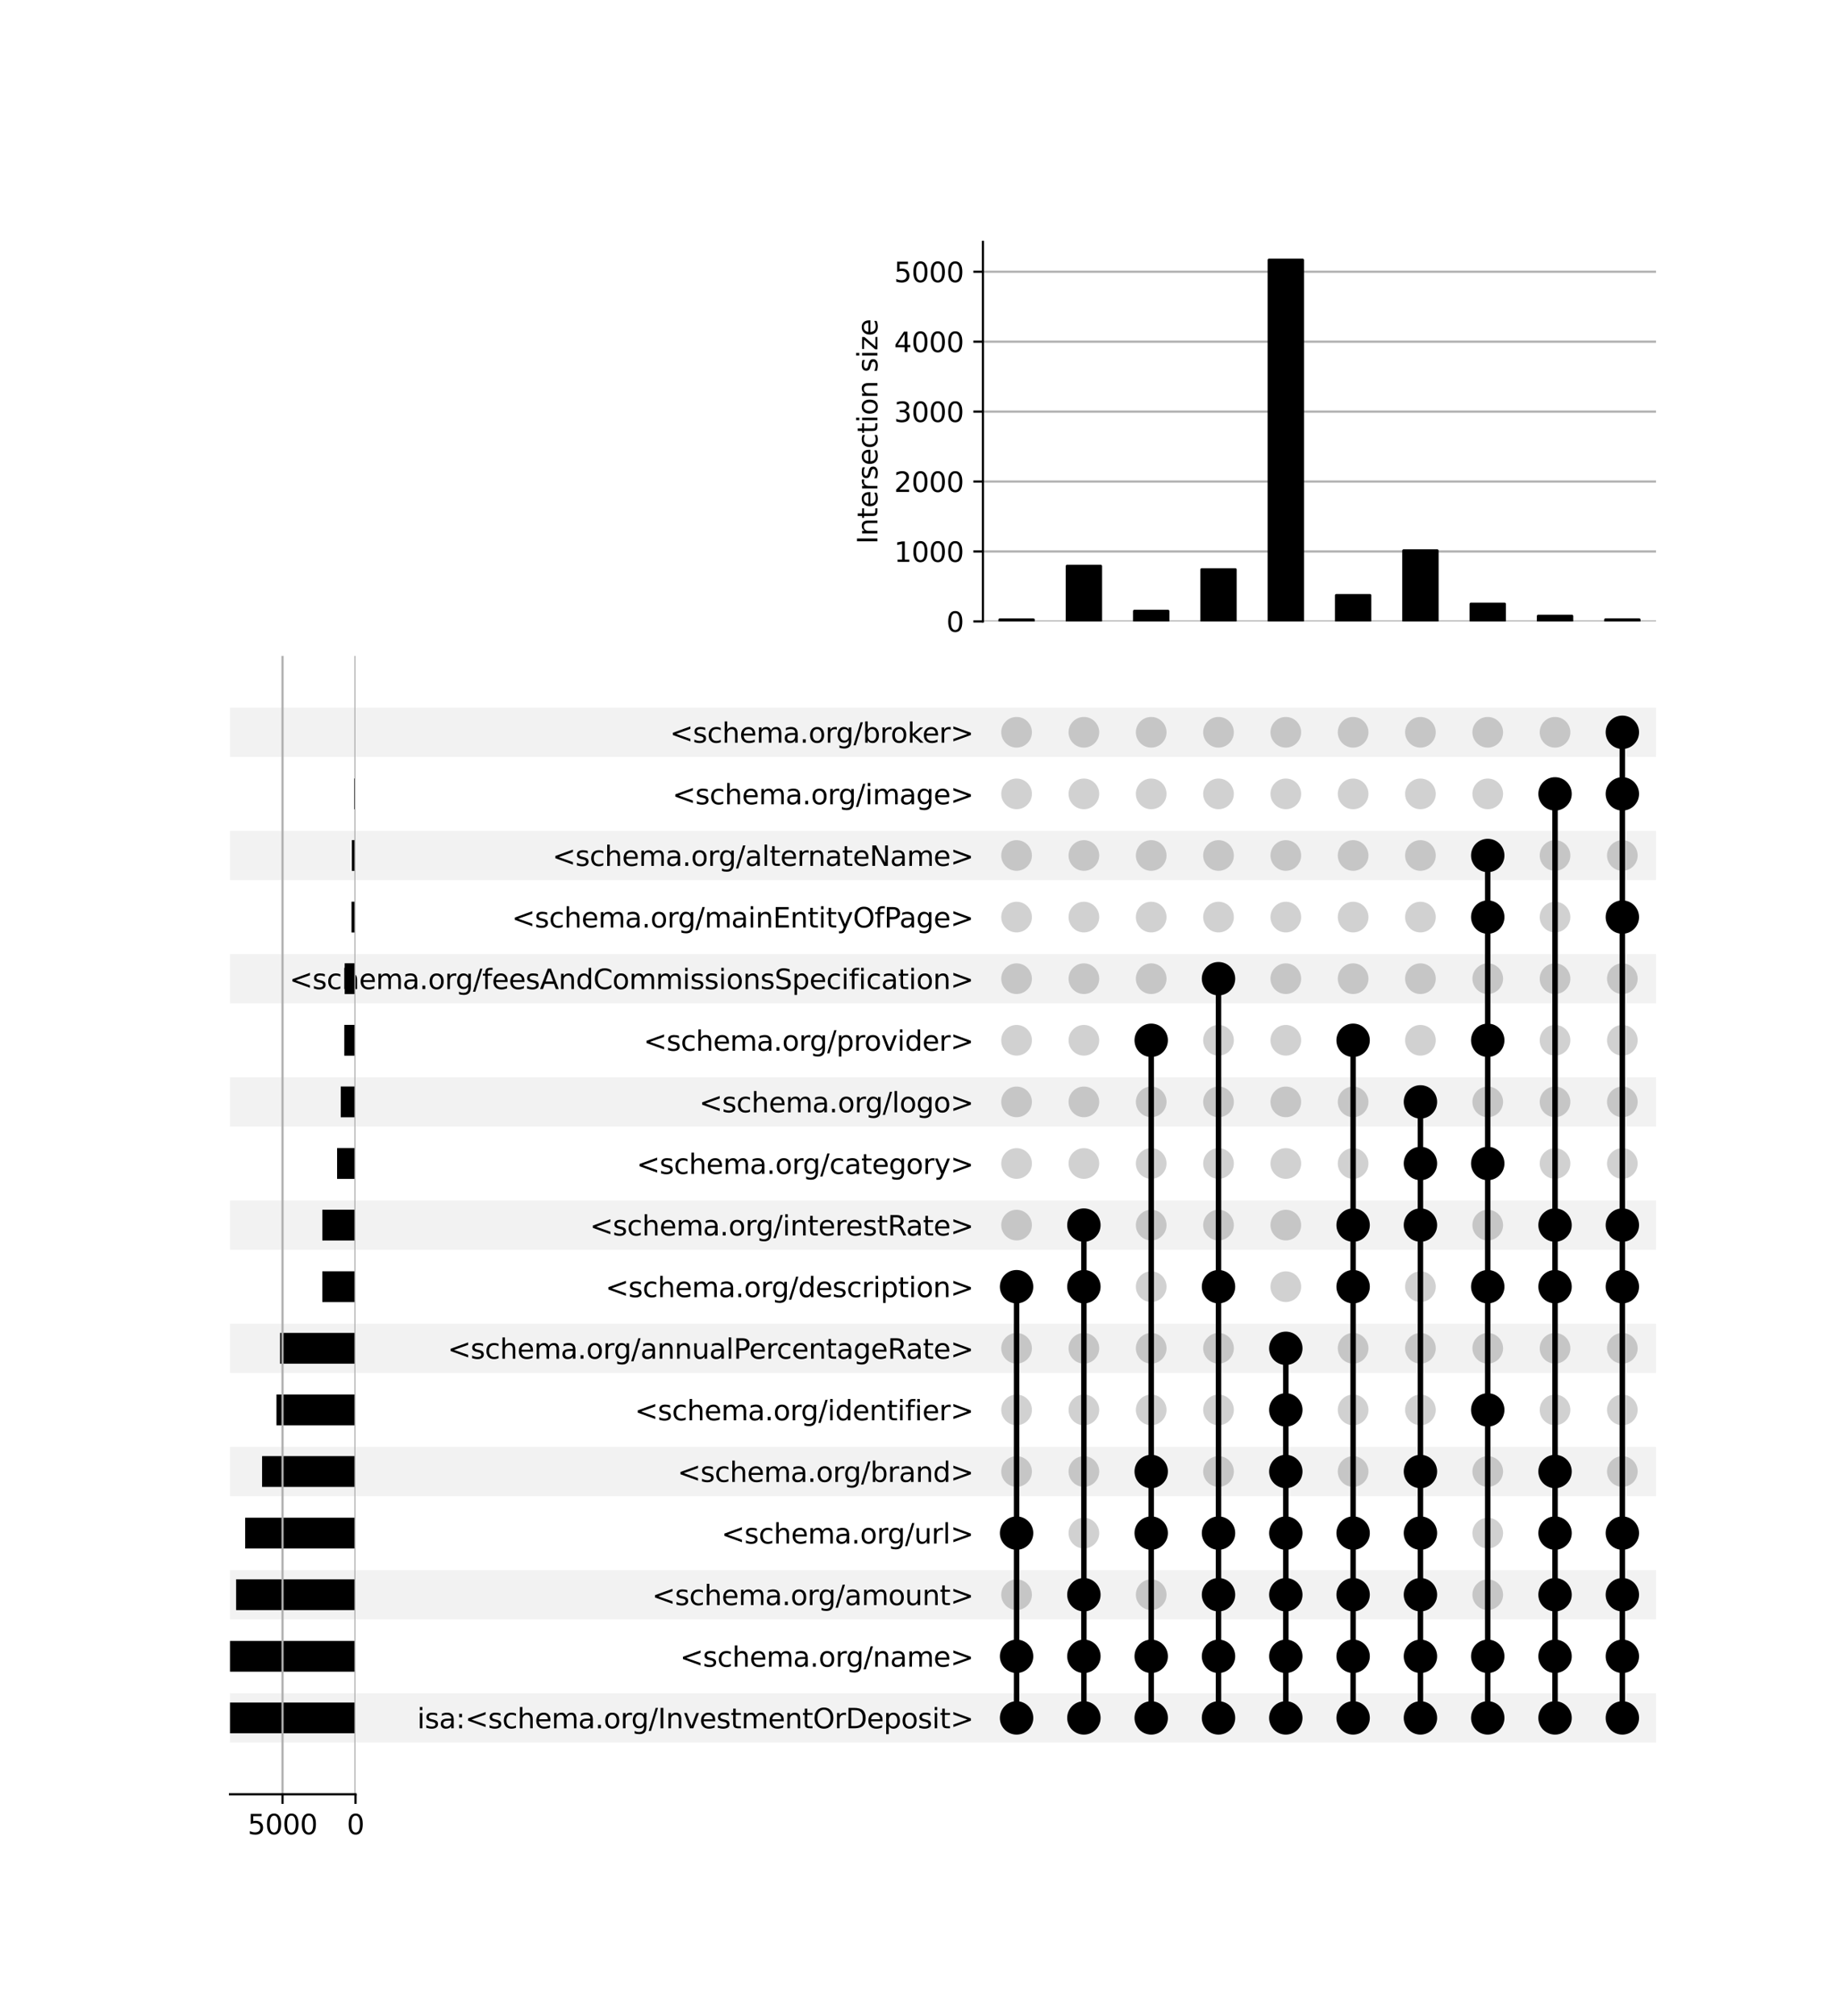 <?xml version="1.0" encoding="utf-8" standalone="no"?>
<!DOCTYPE svg PUBLIC "-//W3C//DTD SVG 1.1//EN"
  "http://www.w3.org/Graphics/SVG/1.1/DTD/svg11.dtd">
<svg xmlns:xlink="http://www.w3.org/1999/xlink" width="672pt" height="736pt" viewBox="0 0 672 736" xmlns="http://www.w3.org/2000/svg" version="1.1">
 <defs>
  <style type="text/css">*{stroke-linejoin: round; stroke-linecap: butt}</style>
 </defs>
 <g id="figure_1">
  <g id="patch_1">
   <path d="M 0 736 
L 672 736 
L 672 0 
L 0 0 
z
" style="fill: #ffffff"/>
  </g>
  <g id="axes_1">
   <g id="patch_2">
    <path d="M 84 636.149 
L 604.8 636.149 
L 604.8 618.158 
L 84 618.158 
z
" clip-path="url(#pdee5c11782)" style="fill-opacity: 0.051"/>
   </g>
   <g id="patch_3">
    <path d="M 84 591.172 
L 604.8 591.172 
L 604.8 573.18 
L 84 573.18 
z
" clip-path="url(#pdee5c11782)" style="fill-opacity: 0.051"/>
   </g>
   <g id="patch_4">
    <path d="M 84 546.194 
L 604.8 546.194 
L 604.8 528.203 
L 84 528.203 
z
" clip-path="url(#pdee5c11782)" style="fill-opacity: 0.051"/>
   </g>
   <g id="patch_5">
    <path d="M 84 501.216 
L 604.8 501.216 
L 604.8 483.225 
L 84 483.225 
z
" clip-path="url(#pdee5c11782)" style="fill-opacity: 0.051"/>
   </g>
   <g id="patch_6">
    <path d="M 84 456.238 
L 604.8 456.238 
L 604.8 438.247 
L 84 438.247 
z
" clip-path="url(#pdee5c11782)" style="fill-opacity: 0.051"/>
   </g>
   <g id="patch_7">
    <path d="M 84 411.26 
L 604.8 411.26 
L 604.8 393.269 
L 84 393.269 
z
" clip-path="url(#pdee5c11782)" style="fill-opacity: 0.051"/>
   </g>
   <g id="patch_8">
    <path d="M 84 366.283 
L 604.8 366.283 
L 604.8 348.292 
L 84 348.292 
z
" clip-path="url(#pdee5c11782)" style="fill-opacity: 0.051"/>
   </g>
   <g id="patch_9">
    <path d="M 84 321.305 
L 604.8 321.305 
L 604.8 303.314 
L 84 303.314 
z
" clip-path="url(#pdee5c11782)" style="fill-opacity: 0.051"/>
   </g>
   <g id="patch_10">
    <path d="M 84 276.327 
L 604.8 276.327 
L 604.8 258.336 
L 84 258.336 
z
" clip-path="url(#pdee5c11782)" style="fill-opacity: 0.051"/>
   </g>
   <g id="matplotlib.axis_1"/>
   <g id="matplotlib.axis_2">
    <g id="ytick_1"/>
    <g id="ytick_2"/>
    <g id="ytick_3"/>
    <g id="ytick_4"/>
    <g id="ytick_5"/>
    <g id="ytick_6"/>
    <g id="ytick_7"/>
    <g id="ytick_8"/>
    <g id="ytick_9"/>
    <g id="ytick_10"/>
    <g id="ytick_11"/>
    <g id="ytick_12"/>
    <g id="ytick_13"/>
    <g id="ytick_14"/>
    <g id="ytick_15"/>
    <g id="ytick_16"/>
    <g id="ytick_17"/>
   </g>
  </g>
  <g id="axes_2">
   <g id="matplotlib.axis_3">
    <g id="ytick_18">
     <g id="line2d_1"/>
     <g id="text_1">
      <!-- isa:&lt;schema.org/InvestmentOrDeposit&gt; -->
      <g transform="translate(152.37 630.953) scale(0.1 -0.1)">
       <defs>
        <path id="DejaVuSans-69" d="M 603 3500 
L 1178 3500 
L 1178 0 
L 603 0 
L 603 3500 
z
M 603 4863 
L 1178 4863 
L 1178 4134 
L 603 4134 
L 603 4863 
z
" transform="scale(0.016)"/>
        <path id="DejaVuSans-73" d="M 2834 3397 
L 2834 2853 
Q 2591 2978 2328 3040 
Q 2066 3103 1784 3103 
Q 1356 3103 1142 2972 
Q 928 2841 928 2578 
Q 928 2378 1081 2264 
Q 1234 2150 1697 2047 
L 1894 2003 
Q 2506 1872 2764 1633 
Q 3022 1394 3022 966 
Q 3022 478 2636 193 
Q 2250 -91 1575 -91 
Q 1294 -91 989 -36 
Q 684 19 347 128 
L 347 722 
Q 666 556 975 473 
Q 1284 391 1588 391 
Q 1994 391 2212 530 
Q 2431 669 2431 922 
Q 2431 1156 2273 1281 
Q 2116 1406 1581 1522 
L 1381 1569 
Q 847 1681 609 1914 
Q 372 2147 372 2553 
Q 372 3047 722 3315 
Q 1072 3584 1716 3584 
Q 2034 3584 2315 3537 
Q 2597 3491 2834 3397 
z
" transform="scale(0.016)"/>
        <path id="DejaVuSans-61" d="M 2194 1759 
Q 1497 1759 1228 1600 
Q 959 1441 959 1056 
Q 959 750 1161 570 
Q 1363 391 1709 391 
Q 2188 391 2477 730 
Q 2766 1069 2766 1631 
L 2766 1759 
L 2194 1759 
z
M 3341 1997 
L 3341 0 
L 2766 0 
L 2766 531 
Q 2569 213 2275 61 
Q 1981 -91 1556 -91 
Q 1019 -91 701 211 
Q 384 513 384 1019 
Q 384 1609 779 1909 
Q 1175 2209 1959 2209 
L 2766 2209 
L 2766 2266 
Q 2766 2663 2505 2880 
Q 2244 3097 1772 3097 
Q 1472 3097 1187 3025 
Q 903 2953 641 2809 
L 641 3341 
Q 956 3463 1253 3523 
Q 1550 3584 1831 3584 
Q 2591 3584 2966 3190 
Q 3341 2797 3341 1997 
z
" transform="scale(0.016)"/>
        <path id="DejaVuSans-3a" d="M 750 794 
L 1409 794 
L 1409 0 
L 750 0 
L 750 794 
z
M 750 3309 
L 1409 3309 
L 1409 2516 
L 750 2516 
L 750 3309 
z
" transform="scale(0.016)"/>
        <path id="DejaVuSans-3c" d="M 4684 3150 
L 1459 2003 
L 4684 863 
L 4684 294 
L 678 1747 
L 678 2266 
L 4684 3719 
L 4684 3150 
z
" transform="scale(0.016)"/>
        <path id="DejaVuSans-63" d="M 3122 3366 
L 3122 2828 
Q 2878 2963 2633 3030 
Q 2388 3097 2138 3097 
Q 1578 3097 1268 2742 
Q 959 2388 959 1747 
Q 959 1106 1268 751 
Q 1578 397 2138 397 
Q 2388 397 2633 464 
Q 2878 531 3122 666 
L 3122 134 
Q 2881 22 2623 -34 
Q 2366 -91 2075 -91 
Q 1284 -91 818 406 
Q 353 903 353 1747 
Q 353 2603 823 3093 
Q 1294 3584 2113 3584 
Q 2378 3584 2631 3529 
Q 2884 3475 3122 3366 
z
" transform="scale(0.016)"/>
        <path id="DejaVuSans-68" d="M 3513 2113 
L 3513 0 
L 2938 0 
L 2938 2094 
Q 2938 2591 2744 2837 
Q 2550 3084 2163 3084 
Q 1697 3084 1428 2787 
Q 1159 2491 1159 1978 
L 1159 0 
L 581 0 
L 581 4863 
L 1159 4863 
L 1159 2956 
Q 1366 3272 1645 3428 
Q 1925 3584 2291 3584 
Q 2894 3584 3203 3211 
Q 3513 2838 3513 2113 
z
" transform="scale(0.016)"/>
        <path id="DejaVuSans-65" d="M 3597 1894 
L 3597 1613 
L 953 1613 
Q 991 1019 1311 708 
Q 1631 397 2203 397 
Q 2534 397 2845 478 
Q 3156 559 3463 722 
L 3463 178 
Q 3153 47 2828 -22 
Q 2503 -91 2169 -91 
Q 1331 -91 842 396 
Q 353 884 353 1716 
Q 353 2575 817 3079 
Q 1281 3584 2069 3584 
Q 2775 3584 3186 3129 
Q 3597 2675 3597 1894 
z
M 3022 2063 
Q 3016 2534 2758 2815 
Q 2500 3097 2075 3097 
Q 1594 3097 1305 2825 
Q 1016 2553 972 2059 
L 3022 2063 
z
" transform="scale(0.016)"/>
        <path id="DejaVuSans-6d" d="M 3328 2828 
Q 3544 3216 3844 3400 
Q 4144 3584 4550 3584 
Q 5097 3584 5394 3201 
Q 5691 2819 5691 2113 
L 5691 0 
L 5113 0 
L 5113 2094 
Q 5113 2597 4934 2840 
Q 4756 3084 4391 3084 
Q 3944 3084 3684 2787 
Q 3425 2491 3425 1978 
L 3425 0 
L 2847 0 
L 2847 2094 
Q 2847 2600 2669 2842 
Q 2491 3084 2119 3084 
Q 1678 3084 1418 2786 
Q 1159 2488 1159 1978 
L 1159 0 
L 581 0 
L 581 3500 
L 1159 3500 
L 1159 2956 
Q 1356 3278 1631 3431 
Q 1906 3584 2284 3584 
Q 2666 3584 2933 3390 
Q 3200 3197 3328 2828 
z
" transform="scale(0.016)"/>
        <path id="DejaVuSans-2e" d="M 684 794 
L 1344 794 
L 1344 0 
L 684 0 
L 684 794 
z
" transform="scale(0.016)"/>
        <path id="DejaVuSans-6f" d="M 1959 3097 
Q 1497 3097 1228 2736 
Q 959 2375 959 1747 
Q 959 1119 1226 758 
Q 1494 397 1959 397 
Q 2419 397 2687 759 
Q 2956 1122 2956 1747 
Q 2956 2369 2687 2733 
Q 2419 3097 1959 3097 
z
M 1959 3584 
Q 2709 3584 3137 3096 
Q 3566 2609 3566 1747 
Q 3566 888 3137 398 
Q 2709 -91 1959 -91 
Q 1206 -91 779 398 
Q 353 888 353 1747 
Q 353 2609 779 3096 
Q 1206 3584 1959 3584 
z
" transform="scale(0.016)"/>
        <path id="DejaVuSans-72" d="M 2631 2963 
Q 2534 3019 2420 3045 
Q 2306 3072 2169 3072 
Q 1681 3072 1420 2755 
Q 1159 2438 1159 1844 
L 1159 0 
L 581 0 
L 581 3500 
L 1159 3500 
L 1159 2956 
Q 1341 3275 1631 3429 
Q 1922 3584 2338 3584 
Q 2397 3584 2469 3576 
Q 2541 3569 2628 3553 
L 2631 2963 
z
" transform="scale(0.016)"/>
        <path id="DejaVuSans-67" d="M 2906 1791 
Q 2906 2416 2648 2759 
Q 2391 3103 1925 3103 
Q 1463 3103 1205 2759 
Q 947 2416 947 1791 
Q 947 1169 1205 825 
Q 1463 481 1925 481 
Q 2391 481 2648 825 
Q 2906 1169 2906 1791 
z
M 3481 434 
Q 3481 -459 3084 -895 
Q 2688 -1331 1869 -1331 
Q 1566 -1331 1297 -1286 
Q 1028 -1241 775 -1147 
L 775 -588 
Q 1028 -725 1275 -790 
Q 1522 -856 1778 -856 
Q 2344 -856 2625 -561 
Q 2906 -266 2906 331 
L 2906 616 
Q 2728 306 2450 153 
Q 2172 0 1784 0 
Q 1141 0 747 490 
Q 353 981 353 1791 
Q 353 2603 747 3093 
Q 1141 3584 1784 3584 
Q 2172 3584 2450 3431 
Q 2728 3278 2906 2969 
L 2906 3500 
L 3481 3500 
L 3481 434 
z
" transform="scale(0.016)"/>
        <path id="DejaVuSans-2f" d="M 1625 4666 
L 2156 4666 
L 531 -594 
L 0 -594 
L 1625 4666 
z
" transform="scale(0.016)"/>
        <path id="DejaVuSans-49" d="M 628 4666 
L 1259 4666 
L 1259 0 
L 628 0 
L 628 4666 
z
" transform="scale(0.016)"/>
        <path id="DejaVuSans-6e" d="M 3513 2113 
L 3513 0 
L 2938 0 
L 2938 2094 
Q 2938 2591 2744 2837 
Q 2550 3084 2163 3084 
Q 1697 3084 1428 2787 
Q 1159 2491 1159 1978 
L 1159 0 
L 581 0 
L 581 3500 
L 1159 3500 
L 1159 2956 
Q 1366 3272 1645 3428 
Q 1925 3584 2291 3584 
Q 2894 3584 3203 3211 
Q 3513 2838 3513 2113 
z
" transform="scale(0.016)"/>
        <path id="DejaVuSans-76" d="M 191 3500 
L 800 3500 
L 1894 563 
L 2988 3500 
L 3597 3500 
L 2284 0 
L 1503 0 
L 191 3500 
z
" transform="scale(0.016)"/>
        <path id="DejaVuSans-74" d="M 1172 4494 
L 1172 3500 
L 2356 3500 
L 2356 3053 
L 1172 3053 
L 1172 1153 
Q 1172 725 1289 603 
Q 1406 481 1766 481 
L 2356 481 
L 2356 0 
L 1766 0 
Q 1100 0 847 248 
Q 594 497 594 1153 
L 594 3053 
L 172 3053 
L 172 3500 
L 594 3500 
L 594 4494 
L 1172 4494 
z
" transform="scale(0.016)"/>
        <path id="DejaVuSans-4f" d="M 2522 4238 
Q 1834 4238 1429 3725 
Q 1025 3213 1025 2328 
Q 1025 1447 1429 934 
Q 1834 422 2522 422 
Q 3209 422 3611 934 
Q 4013 1447 4013 2328 
Q 4013 3213 3611 3725 
Q 3209 4238 2522 4238 
z
M 2522 4750 
Q 3503 4750 4090 4092 
Q 4678 3434 4678 2328 
Q 4678 1225 4090 567 
Q 3503 -91 2522 -91 
Q 1538 -91 948 565 
Q 359 1222 359 2328 
Q 359 3434 948 4092 
Q 1538 4750 2522 4750 
z
" transform="scale(0.016)"/>
        <path id="DejaVuSans-44" d="M 1259 4147 
L 1259 519 
L 2022 519 
Q 2988 519 3436 956 
Q 3884 1394 3884 2338 
Q 3884 3275 3436 3711 
Q 2988 4147 2022 4147 
L 1259 4147 
z
M 628 4666 
L 1925 4666 
Q 3281 4666 3915 4102 
Q 4550 3538 4550 2338 
Q 4550 1131 3912 565 
Q 3275 0 1925 0 
L 628 0 
L 628 4666 
z
" transform="scale(0.016)"/>
        <path id="DejaVuSans-70" d="M 1159 525 
L 1159 -1331 
L 581 -1331 
L 581 3500 
L 1159 3500 
L 1159 2969 
Q 1341 3281 1617 3432 
Q 1894 3584 2278 3584 
Q 2916 3584 3314 3078 
Q 3713 2572 3713 1747 
Q 3713 922 3314 415 
Q 2916 -91 2278 -91 
Q 1894 -91 1617 61 
Q 1341 213 1159 525 
z
M 3116 1747 
Q 3116 2381 2855 2742 
Q 2594 3103 2138 3103 
Q 1681 3103 1420 2742 
Q 1159 2381 1159 1747 
Q 1159 1113 1420 752 
Q 1681 391 2138 391 
Q 2594 391 2855 752 
Q 3116 1113 3116 1747 
z
" transform="scale(0.016)"/>
        <path id="DejaVuSans-3e" d="M 678 3150 
L 678 3719 
L 4684 2266 
L 4684 1747 
L 678 294 
L 678 863 
L 3897 2003 
L 678 3150 
z
" transform="scale(0.016)"/>
       </defs>
       <use xlink:href="#DejaVuSans-69"/>
       <use xlink:href="#DejaVuSans-73" x="27.783"/>
       <use xlink:href="#DejaVuSans-61" x="79.883"/>
       <use xlink:href="#DejaVuSans-3a" x="141.162"/>
       <use xlink:href="#DejaVuSans-3c" x="174.854"/>
       <use xlink:href="#DejaVuSans-73" x="258.643"/>
       <use xlink:href="#DejaVuSans-63" x="310.742"/>
       <use xlink:href="#DejaVuSans-68" x="365.723"/>
       <use xlink:href="#DejaVuSans-65" x="429.102"/>
       <use xlink:href="#DejaVuSans-6d" x="490.625"/>
       <use xlink:href="#DejaVuSans-61" x="588.037"/>
       <use xlink:href="#DejaVuSans-2e" x="649.316"/>
       <use xlink:href="#DejaVuSans-6f" x="681.104"/>
       <use xlink:href="#DejaVuSans-72" x="742.285"/>
       <use xlink:href="#DejaVuSans-67" x="781.648"/>
       <use xlink:href="#DejaVuSans-2f" x="845.125"/>
       <use xlink:href="#DejaVuSans-49" x="878.816"/>
       <use xlink:href="#DejaVuSans-6e" x="908.309"/>
       <use xlink:href="#DejaVuSans-76" x="971.688"/>
       <use xlink:href="#DejaVuSans-65" x="1030.867"/>
       <use xlink:href="#DejaVuSans-73" x="1092.391"/>
       <use xlink:href="#DejaVuSans-74" x="1144.49"/>
       <use xlink:href="#DejaVuSans-6d" x="1183.699"/>
       <use xlink:href="#DejaVuSans-65" x="1281.111"/>
       <use xlink:href="#DejaVuSans-6e" x="1342.635"/>
       <use xlink:href="#DejaVuSans-74" x="1406.014"/>
       <use xlink:href="#DejaVuSans-4f" x="1445.223"/>
       <use xlink:href="#DejaVuSans-72" x="1523.934"/>
       <use xlink:href="#DejaVuSans-44" x="1565.047"/>
       <use xlink:href="#DejaVuSans-65" x="1642.049"/>
       <use xlink:href="#DejaVuSans-70" x="1703.572"/>
       <use xlink:href="#DejaVuSans-6f" x="1767.049"/>
       <use xlink:href="#DejaVuSans-73" x="1828.23"/>
       <use xlink:href="#DejaVuSans-69" x="1880.33"/>
       <use xlink:href="#DejaVuSans-74" x="1908.113"/>
       <use xlink:href="#DejaVuSans-3e" x="1947.322"/>
      </g>
     </g>
    </g>
    <g id="ytick_19">
     <g id="line2d_2"/>
     <g id="text_2">
      <!-- &lt;schema.org/name&gt; -->
      <g transform="translate(248.346 608.464) scale(0.1 -0.1)">
       <use xlink:href="#DejaVuSans-3c"/>
       <use xlink:href="#DejaVuSans-73" x="83.789"/>
       <use xlink:href="#DejaVuSans-63" x="135.889"/>
       <use xlink:href="#DejaVuSans-68" x="190.869"/>
       <use xlink:href="#DejaVuSans-65" x="254.248"/>
       <use xlink:href="#DejaVuSans-6d" x="315.771"/>
       <use xlink:href="#DejaVuSans-61" x="413.184"/>
       <use xlink:href="#DejaVuSans-2e" x="474.463"/>
       <use xlink:href="#DejaVuSans-6f" x="506.25"/>
       <use xlink:href="#DejaVuSans-72" x="567.432"/>
       <use xlink:href="#DejaVuSans-67" x="606.795"/>
       <use xlink:href="#DejaVuSans-2f" x="670.271"/>
       <use xlink:href="#DejaVuSans-6e" x="703.963"/>
       <use xlink:href="#DejaVuSans-61" x="767.342"/>
       <use xlink:href="#DejaVuSans-6d" x="828.621"/>
       <use xlink:href="#DejaVuSans-65" x="926.033"/>
       <use xlink:href="#DejaVuSans-3e" x="987.557"/>
      </g>
     </g>
    </g>
    <g id="ytick_20">
     <g id="line2d_3"/>
     <g id="text_3">
      <!-- &lt;schema.org/amount&gt; -->
      <g transform="translate(238.123 585.975) scale(0.1 -0.1)">
       <defs>
        <path id="DejaVuSans-75" d="M 544 1381 
L 544 3500 
L 1119 3500 
L 1119 1403 
Q 1119 906 1312 657 
Q 1506 409 1894 409 
Q 2359 409 2629 706 
Q 2900 1003 2900 1516 
L 2900 3500 
L 3475 3500 
L 3475 0 
L 2900 0 
L 2900 538 
Q 2691 219 2414 64 
Q 2138 -91 1772 -91 
Q 1169 -91 856 284 
Q 544 659 544 1381 
z
M 1991 3584 
L 1991 3584 
z
" transform="scale(0.016)"/>
       </defs>
       <use xlink:href="#DejaVuSans-3c"/>
       <use xlink:href="#DejaVuSans-73" x="83.789"/>
       <use xlink:href="#DejaVuSans-63" x="135.889"/>
       <use xlink:href="#DejaVuSans-68" x="190.869"/>
       <use xlink:href="#DejaVuSans-65" x="254.248"/>
       <use xlink:href="#DejaVuSans-6d" x="315.771"/>
       <use xlink:href="#DejaVuSans-61" x="413.184"/>
       <use xlink:href="#DejaVuSans-2e" x="474.463"/>
       <use xlink:href="#DejaVuSans-6f" x="506.25"/>
       <use xlink:href="#DejaVuSans-72" x="567.432"/>
       <use xlink:href="#DejaVuSans-67" x="606.795"/>
       <use xlink:href="#DejaVuSans-2f" x="670.271"/>
       <use xlink:href="#DejaVuSans-61" x="703.963"/>
       <use xlink:href="#DejaVuSans-6d" x="765.242"/>
       <use xlink:href="#DejaVuSans-6f" x="862.654"/>
       <use xlink:href="#DejaVuSans-75" x="923.836"/>
       <use xlink:href="#DejaVuSans-6e" x="987.215"/>
       <use xlink:href="#DejaVuSans-74" x="1050.594"/>
       <use xlink:href="#DejaVuSans-3e" x="1089.803"/>
      </g>
     </g>
    </g>
    <g id="ytick_21">
     <g id="line2d_4"/>
     <g id="text_4">
      <!-- &lt;schema.org/url&gt; -->
      <g transform="translate(263.479 563.486) scale(0.1 -0.1)">
       <defs>
        <path id="DejaVuSans-6c" d="M 603 4863 
L 1178 4863 
L 1178 0 
L 603 0 
L 603 4863 
z
" transform="scale(0.016)"/>
       </defs>
       <use xlink:href="#DejaVuSans-3c"/>
       <use xlink:href="#DejaVuSans-73" x="83.789"/>
       <use xlink:href="#DejaVuSans-63" x="135.889"/>
       <use xlink:href="#DejaVuSans-68" x="190.869"/>
       <use xlink:href="#DejaVuSans-65" x="254.248"/>
       <use xlink:href="#DejaVuSans-6d" x="315.771"/>
       <use xlink:href="#DejaVuSans-61" x="413.184"/>
       <use xlink:href="#DejaVuSans-2e" x="474.463"/>
       <use xlink:href="#DejaVuSans-6f" x="506.25"/>
       <use xlink:href="#DejaVuSans-72" x="567.432"/>
       <use xlink:href="#DejaVuSans-67" x="606.795"/>
       <use xlink:href="#DejaVuSans-2f" x="670.271"/>
       <use xlink:href="#DejaVuSans-75" x="703.963"/>
       <use xlink:href="#DejaVuSans-72" x="767.342"/>
       <use xlink:href="#DejaVuSans-6c" x="808.455"/>
       <use xlink:href="#DejaVuSans-3e" x="836.238"/>
      </g>
     </g>
    </g>
    <g id="ytick_22">
     <g id="line2d_5"/>
     <g id="text_5">
      <!-- &lt;schema.org/brand&gt; -->
      <g transform="translate(247.432 540.997) scale(0.1 -0.1)">
       <defs>
        <path id="DejaVuSans-62" d="M 3116 1747 
Q 3116 2381 2855 2742 
Q 2594 3103 2138 3103 
Q 1681 3103 1420 2742 
Q 1159 2381 1159 1747 
Q 1159 1113 1420 752 
Q 1681 391 2138 391 
Q 2594 391 2855 752 
Q 3116 1113 3116 1747 
z
M 1159 2969 
Q 1341 3281 1617 3432 
Q 1894 3584 2278 3584 
Q 2916 3584 3314 3078 
Q 3713 2572 3713 1747 
Q 3713 922 3314 415 
Q 2916 -91 2278 -91 
Q 1894 -91 1617 61 
Q 1341 213 1159 525 
L 1159 0 
L 581 0 
L 581 4863 
L 1159 4863 
L 1159 2969 
z
" transform="scale(0.016)"/>
        <path id="DejaVuSans-64" d="M 2906 2969 
L 2906 4863 
L 3481 4863 
L 3481 0 
L 2906 0 
L 2906 525 
Q 2725 213 2448 61 
Q 2172 -91 1784 -91 
Q 1150 -91 751 415 
Q 353 922 353 1747 
Q 353 2572 751 3078 
Q 1150 3584 1784 3584 
Q 2172 3584 2448 3432 
Q 2725 3281 2906 2969 
z
M 947 1747 
Q 947 1113 1208 752 
Q 1469 391 1925 391 
Q 2381 391 2643 752 
Q 2906 1113 2906 1747 
Q 2906 2381 2643 2742 
Q 2381 3103 1925 3103 
Q 1469 3103 1208 2742 
Q 947 2381 947 1747 
z
" transform="scale(0.016)"/>
       </defs>
       <use xlink:href="#DejaVuSans-3c"/>
       <use xlink:href="#DejaVuSans-73" x="83.789"/>
       <use xlink:href="#DejaVuSans-63" x="135.889"/>
       <use xlink:href="#DejaVuSans-68" x="190.869"/>
       <use xlink:href="#DejaVuSans-65" x="254.248"/>
       <use xlink:href="#DejaVuSans-6d" x="315.771"/>
       <use xlink:href="#DejaVuSans-61" x="413.184"/>
       <use xlink:href="#DejaVuSans-2e" x="474.463"/>
       <use xlink:href="#DejaVuSans-6f" x="506.25"/>
       <use xlink:href="#DejaVuSans-72" x="567.432"/>
       <use xlink:href="#DejaVuSans-67" x="606.795"/>
       <use xlink:href="#DejaVuSans-2f" x="670.271"/>
       <use xlink:href="#DejaVuSans-62" x="703.963"/>
       <use xlink:href="#DejaVuSans-72" x="767.439"/>
       <use xlink:href="#DejaVuSans-61" x="808.553"/>
       <use xlink:href="#DejaVuSans-6e" x="869.832"/>
       <use xlink:href="#DejaVuSans-64" x="933.211"/>
       <use xlink:href="#DejaVuSans-3e" x="996.688"/>
      </g>
     </g>
    </g>
    <g id="ytick_23">
     <g id="line2d_6"/>
     <g id="text_6">
      <!-- &lt;schema.org/identifier&gt; -->
      <g transform="translate(231.828 518.509) scale(0.1 -0.1)">
       <defs>
        <path id="DejaVuSans-66" d="M 2375 4863 
L 2375 4384 
L 1825 4384 
Q 1516 4384 1395 4259 
Q 1275 4134 1275 3809 
L 1275 3500 
L 2222 3500 
L 2222 3053 
L 1275 3053 
L 1275 0 
L 697 0 
L 697 3053 
L 147 3053 
L 147 3500 
L 697 3500 
L 697 3744 
Q 697 4328 969 4595 
Q 1241 4863 1831 4863 
L 2375 4863 
z
" transform="scale(0.016)"/>
       </defs>
       <use xlink:href="#DejaVuSans-3c"/>
       <use xlink:href="#DejaVuSans-73" x="83.789"/>
       <use xlink:href="#DejaVuSans-63" x="135.889"/>
       <use xlink:href="#DejaVuSans-68" x="190.869"/>
       <use xlink:href="#DejaVuSans-65" x="254.248"/>
       <use xlink:href="#DejaVuSans-6d" x="315.771"/>
       <use xlink:href="#DejaVuSans-61" x="413.184"/>
       <use xlink:href="#DejaVuSans-2e" x="474.463"/>
       <use xlink:href="#DejaVuSans-6f" x="506.25"/>
       <use xlink:href="#DejaVuSans-72" x="567.432"/>
       <use xlink:href="#DejaVuSans-67" x="606.795"/>
       <use xlink:href="#DejaVuSans-2f" x="670.271"/>
       <use xlink:href="#DejaVuSans-69" x="703.963"/>
       <use xlink:href="#DejaVuSans-64" x="731.746"/>
       <use xlink:href="#DejaVuSans-65" x="795.223"/>
       <use xlink:href="#DejaVuSans-6e" x="856.746"/>
       <use xlink:href="#DejaVuSans-74" x="920.125"/>
       <use xlink:href="#DejaVuSans-69" x="959.334"/>
       <use xlink:href="#DejaVuSans-66" x="987.117"/>
       <use xlink:href="#DejaVuSans-69" x="1022.322"/>
       <use xlink:href="#DejaVuSans-65" x="1050.105"/>
       <use xlink:href="#DejaVuSans-72" x="1111.629"/>
       <use xlink:href="#DejaVuSans-3e" x="1152.742"/>
      </g>
     </g>
    </g>
    <g id="ytick_24">
     <g id="line2d_7"/>
     <g id="text_7">
      <!-- &lt;schema.org/annualPercentageRate&gt; -->
      <g transform="translate(163.489 496.02) scale(0.1 -0.1)">
       <defs>
        <path id="DejaVuSans-50" d="M 1259 4147 
L 1259 2394 
L 2053 2394 
Q 2494 2394 2734 2622 
Q 2975 2850 2975 3272 
Q 2975 3691 2734 3919 
Q 2494 4147 2053 4147 
L 1259 4147 
z
M 628 4666 
L 2053 4666 
Q 2838 4666 3239 4311 
Q 3641 3956 3641 3272 
Q 3641 2581 3239 2228 
Q 2838 1875 2053 1875 
L 1259 1875 
L 1259 0 
L 628 0 
L 628 4666 
z
" transform="scale(0.016)"/>
        <path id="DejaVuSans-52" d="M 2841 2188 
Q 3044 2119 3236 1894 
Q 3428 1669 3622 1275 
L 4263 0 
L 3584 0 
L 2988 1197 
Q 2756 1666 2539 1819 
Q 2322 1972 1947 1972 
L 1259 1972 
L 1259 0 
L 628 0 
L 628 4666 
L 2053 4666 
Q 2853 4666 3247 4331 
Q 3641 3997 3641 3322 
Q 3641 2881 3436 2590 
Q 3231 2300 2841 2188 
z
M 1259 4147 
L 1259 2491 
L 2053 2491 
Q 2509 2491 2742 2702 
Q 2975 2913 2975 3322 
Q 2975 3731 2742 3939 
Q 2509 4147 2053 4147 
L 1259 4147 
z
" transform="scale(0.016)"/>
       </defs>
       <use xlink:href="#DejaVuSans-3c"/>
       <use xlink:href="#DejaVuSans-73" x="83.789"/>
       <use xlink:href="#DejaVuSans-63" x="135.889"/>
       <use xlink:href="#DejaVuSans-68" x="190.869"/>
       <use xlink:href="#DejaVuSans-65" x="254.248"/>
       <use xlink:href="#DejaVuSans-6d" x="315.771"/>
       <use xlink:href="#DejaVuSans-61" x="413.184"/>
       <use xlink:href="#DejaVuSans-2e" x="474.463"/>
       <use xlink:href="#DejaVuSans-6f" x="506.25"/>
       <use xlink:href="#DejaVuSans-72" x="567.432"/>
       <use xlink:href="#DejaVuSans-67" x="606.795"/>
       <use xlink:href="#DejaVuSans-2f" x="670.271"/>
       <use xlink:href="#DejaVuSans-61" x="703.963"/>
       <use xlink:href="#DejaVuSans-6e" x="765.242"/>
       <use xlink:href="#DejaVuSans-6e" x="828.621"/>
       <use xlink:href="#DejaVuSans-75" x="892"/>
       <use xlink:href="#DejaVuSans-61" x="955.379"/>
       <use xlink:href="#DejaVuSans-6c" x="1016.658"/>
       <use xlink:href="#DejaVuSans-50" x="1044.441"/>
       <use xlink:href="#DejaVuSans-65" x="1101.119"/>
       <use xlink:href="#DejaVuSans-72" x="1162.643"/>
       <use xlink:href="#DejaVuSans-63" x="1201.506"/>
       <use xlink:href="#DejaVuSans-65" x="1256.486"/>
       <use xlink:href="#DejaVuSans-6e" x="1318.01"/>
       <use xlink:href="#DejaVuSans-74" x="1381.389"/>
       <use xlink:href="#DejaVuSans-61" x="1420.598"/>
       <use xlink:href="#DejaVuSans-67" x="1481.877"/>
       <use xlink:href="#DejaVuSans-65" x="1545.354"/>
       <use xlink:href="#DejaVuSans-52" x="1606.877"/>
       <use xlink:href="#DejaVuSans-61" x="1674.109"/>
       <use xlink:href="#DejaVuSans-74" x="1735.389"/>
       <use xlink:href="#DejaVuSans-65" x="1774.598"/>
       <use xlink:href="#DejaVuSans-3e" x="1836.121"/>
      </g>
     </g>
    </g>
    <g id="ytick_25">
     <g id="line2d_8"/>
     <g id="text_8">
      <!-- &lt;schema.org/description&gt; -->
      <g transform="translate(221.104 473.531) scale(0.1 -0.1)">
       <use xlink:href="#DejaVuSans-3c"/>
       <use xlink:href="#DejaVuSans-73" x="83.789"/>
       <use xlink:href="#DejaVuSans-63" x="135.889"/>
       <use xlink:href="#DejaVuSans-68" x="190.869"/>
       <use xlink:href="#DejaVuSans-65" x="254.248"/>
       <use xlink:href="#DejaVuSans-6d" x="315.771"/>
       <use xlink:href="#DejaVuSans-61" x="413.184"/>
       <use xlink:href="#DejaVuSans-2e" x="474.463"/>
       <use xlink:href="#DejaVuSans-6f" x="506.25"/>
       <use xlink:href="#DejaVuSans-72" x="567.432"/>
       <use xlink:href="#DejaVuSans-67" x="606.795"/>
       <use xlink:href="#DejaVuSans-2f" x="670.271"/>
       <use xlink:href="#DejaVuSans-64" x="703.963"/>
       <use xlink:href="#DejaVuSans-65" x="767.439"/>
       <use xlink:href="#DejaVuSans-73" x="828.963"/>
       <use xlink:href="#DejaVuSans-63" x="881.062"/>
       <use xlink:href="#DejaVuSans-72" x="936.043"/>
       <use xlink:href="#DejaVuSans-69" x="977.156"/>
       <use xlink:href="#DejaVuSans-70" x="1004.939"/>
       <use xlink:href="#DejaVuSans-74" x="1068.416"/>
       <use xlink:href="#DejaVuSans-69" x="1107.625"/>
       <use xlink:href="#DejaVuSans-6f" x="1135.408"/>
       <use xlink:href="#DejaVuSans-6e" x="1196.59"/>
       <use xlink:href="#DejaVuSans-3e" x="1259.969"/>
      </g>
     </g>
    </g>
    <g id="ytick_26">
     <g id="line2d_9"/>
     <g id="text_9">
      <!-- &lt;schema.org/interestRate&gt; -->
      <g transform="translate(215.423 451.042) scale(0.1 -0.1)">
       <use xlink:href="#DejaVuSans-3c"/>
       <use xlink:href="#DejaVuSans-73" x="83.789"/>
       <use xlink:href="#DejaVuSans-63" x="135.889"/>
       <use xlink:href="#DejaVuSans-68" x="190.869"/>
       <use xlink:href="#DejaVuSans-65" x="254.248"/>
       <use xlink:href="#DejaVuSans-6d" x="315.771"/>
       <use xlink:href="#DejaVuSans-61" x="413.184"/>
       <use xlink:href="#DejaVuSans-2e" x="474.463"/>
       <use xlink:href="#DejaVuSans-6f" x="506.25"/>
       <use xlink:href="#DejaVuSans-72" x="567.432"/>
       <use xlink:href="#DejaVuSans-67" x="606.795"/>
       <use xlink:href="#DejaVuSans-2f" x="670.271"/>
       <use xlink:href="#DejaVuSans-69" x="703.963"/>
       <use xlink:href="#DejaVuSans-6e" x="731.746"/>
       <use xlink:href="#DejaVuSans-74" x="795.125"/>
       <use xlink:href="#DejaVuSans-65" x="834.334"/>
       <use xlink:href="#DejaVuSans-72" x="895.857"/>
       <use xlink:href="#DejaVuSans-65" x="934.721"/>
       <use xlink:href="#DejaVuSans-73" x="996.244"/>
       <use xlink:href="#DejaVuSans-74" x="1048.344"/>
       <use xlink:href="#DejaVuSans-52" x="1087.553"/>
       <use xlink:href="#DejaVuSans-61" x="1154.785"/>
       <use xlink:href="#DejaVuSans-74" x="1216.064"/>
       <use xlink:href="#DejaVuSans-65" x="1255.273"/>
       <use xlink:href="#DejaVuSans-3e" x="1316.797"/>
      </g>
     </g>
    </g>
    <g id="ytick_27">
     <g id="line2d_10"/>
     <g id="text_10">
      <!-- &lt;schema.org/category&gt; -->
      <g transform="translate(232.509 428.553) scale(0.1 -0.1)">
       <defs>
        <path id="DejaVuSans-79" d="M 2059 -325 
Q 1816 -950 1584 -1140 
Q 1353 -1331 966 -1331 
L 506 -1331 
L 506 -850 
L 844 -850 
Q 1081 -850 1212 -737 
Q 1344 -625 1503 -206 
L 1606 56 
L 191 3500 
L 800 3500 
L 1894 763 
L 2988 3500 
L 3597 3500 
L 2059 -325 
z
" transform="scale(0.016)"/>
       </defs>
       <use xlink:href="#DejaVuSans-3c"/>
       <use xlink:href="#DejaVuSans-73" x="83.789"/>
       <use xlink:href="#DejaVuSans-63" x="135.889"/>
       <use xlink:href="#DejaVuSans-68" x="190.869"/>
       <use xlink:href="#DejaVuSans-65" x="254.248"/>
       <use xlink:href="#DejaVuSans-6d" x="315.771"/>
       <use xlink:href="#DejaVuSans-61" x="413.184"/>
       <use xlink:href="#DejaVuSans-2e" x="474.463"/>
       <use xlink:href="#DejaVuSans-6f" x="506.25"/>
       <use xlink:href="#DejaVuSans-72" x="567.432"/>
       <use xlink:href="#DejaVuSans-67" x="606.795"/>
       <use xlink:href="#DejaVuSans-2f" x="670.271"/>
       <use xlink:href="#DejaVuSans-63" x="703.963"/>
       <use xlink:href="#DejaVuSans-61" x="758.943"/>
       <use xlink:href="#DejaVuSans-74" x="820.223"/>
       <use xlink:href="#DejaVuSans-65" x="859.432"/>
       <use xlink:href="#DejaVuSans-67" x="920.955"/>
       <use xlink:href="#DejaVuSans-6f" x="984.432"/>
       <use xlink:href="#DejaVuSans-72" x="1045.613"/>
       <use xlink:href="#DejaVuSans-79" x="1086.727"/>
       <use xlink:href="#DejaVuSans-3e" x="1145.906"/>
      </g>
     </g>
    </g>
    <g id="ytick_28">
     <g id="line2d_11"/>
     <g id="text_11">
      <!-- &lt;schema.org/logo&gt; -->
      <g transform="translate(255.342 406.064) scale(0.1 -0.1)">
       <use xlink:href="#DejaVuSans-3c"/>
       <use xlink:href="#DejaVuSans-73" x="83.789"/>
       <use xlink:href="#DejaVuSans-63" x="135.889"/>
       <use xlink:href="#DejaVuSans-68" x="190.869"/>
       <use xlink:href="#DejaVuSans-65" x="254.248"/>
       <use xlink:href="#DejaVuSans-6d" x="315.771"/>
       <use xlink:href="#DejaVuSans-61" x="413.184"/>
       <use xlink:href="#DejaVuSans-2e" x="474.463"/>
       <use xlink:href="#DejaVuSans-6f" x="506.25"/>
       <use xlink:href="#DejaVuSans-72" x="567.432"/>
       <use xlink:href="#DejaVuSans-67" x="606.795"/>
       <use xlink:href="#DejaVuSans-2f" x="670.271"/>
       <use xlink:href="#DejaVuSans-6c" x="703.963"/>
       <use xlink:href="#DejaVuSans-6f" x="731.746"/>
       <use xlink:href="#DejaVuSans-67" x="792.928"/>
       <use xlink:href="#DejaVuSans-6f" x="856.404"/>
       <use xlink:href="#DejaVuSans-3e" x="917.586"/>
      </g>
     </g>
    </g>
    <g id="ytick_29">
     <g id="line2d_12"/>
     <g id="text_12">
      <!-- &lt;schema.org/provider&gt; -->
      <g transform="translate(235.043 383.575) scale(0.1 -0.1)">
       <use xlink:href="#DejaVuSans-3c"/>
       <use xlink:href="#DejaVuSans-73" x="83.789"/>
       <use xlink:href="#DejaVuSans-63" x="135.889"/>
       <use xlink:href="#DejaVuSans-68" x="190.869"/>
       <use xlink:href="#DejaVuSans-65" x="254.248"/>
       <use xlink:href="#DejaVuSans-6d" x="315.771"/>
       <use xlink:href="#DejaVuSans-61" x="413.184"/>
       <use xlink:href="#DejaVuSans-2e" x="474.463"/>
       <use xlink:href="#DejaVuSans-6f" x="506.25"/>
       <use xlink:href="#DejaVuSans-72" x="567.432"/>
       <use xlink:href="#DejaVuSans-67" x="606.795"/>
       <use xlink:href="#DejaVuSans-2f" x="670.271"/>
       <use xlink:href="#DejaVuSans-70" x="703.963"/>
       <use xlink:href="#DejaVuSans-72" x="767.439"/>
       <use xlink:href="#DejaVuSans-6f" x="806.303"/>
       <use xlink:href="#DejaVuSans-76" x="867.484"/>
       <use xlink:href="#DejaVuSans-69" x="926.664"/>
       <use xlink:href="#DejaVuSans-64" x="954.447"/>
       <use xlink:href="#DejaVuSans-65" x="1017.924"/>
       <use xlink:href="#DejaVuSans-72" x="1079.447"/>
       <use xlink:href="#DejaVuSans-3e" x="1120.561"/>
      </g>
     </g>
    </g>
    <g id="ytick_30">
     <g id="line2d_13"/>
     <g id="text_13">
      <!-- &lt;schema.org/feesAndCommissionsSpecification&gt; -->
      <g transform="translate(105.714 361.086) scale(0.1 -0.1)">
       <defs>
        <path id="DejaVuSans-41" d="M 2188 4044 
L 1331 1722 
L 3047 1722 
L 2188 4044 
z
M 1831 4666 
L 2547 4666 
L 4325 0 
L 3669 0 
L 3244 1197 
L 1141 1197 
L 716 0 
L 50 0 
L 1831 4666 
z
" transform="scale(0.016)"/>
        <path id="DejaVuSans-43" d="M 4122 4306 
L 4122 3641 
Q 3803 3938 3442 4084 
Q 3081 4231 2675 4231 
Q 1875 4231 1450 3742 
Q 1025 3253 1025 2328 
Q 1025 1406 1450 917 
Q 1875 428 2675 428 
Q 3081 428 3442 575 
Q 3803 722 4122 1019 
L 4122 359 
Q 3791 134 3420 21 
Q 3050 -91 2638 -91 
Q 1578 -91 968 557 
Q 359 1206 359 2328 
Q 359 3453 968 4101 
Q 1578 4750 2638 4750 
Q 3056 4750 3426 4639 
Q 3797 4528 4122 4306 
z
" transform="scale(0.016)"/>
        <path id="DejaVuSans-53" d="M 3425 4513 
L 3425 3897 
Q 3066 4069 2747 4153 
Q 2428 4238 2131 4238 
Q 1616 4238 1336 4038 
Q 1056 3838 1056 3469 
Q 1056 3159 1242 3001 
Q 1428 2844 1947 2747 
L 2328 2669 
Q 3034 2534 3370 2195 
Q 3706 1856 3706 1288 
Q 3706 609 3251 259 
Q 2797 -91 1919 -91 
Q 1588 -91 1214 -16 
Q 841 59 441 206 
L 441 856 
Q 825 641 1194 531 
Q 1563 422 1919 422 
Q 2459 422 2753 634 
Q 3047 847 3047 1241 
Q 3047 1584 2836 1778 
Q 2625 1972 2144 2069 
L 1759 2144 
Q 1053 2284 737 2584 
Q 422 2884 422 3419 
Q 422 4038 858 4394 
Q 1294 4750 2059 4750 
Q 2388 4750 2728 4690 
Q 3069 4631 3425 4513 
z
" transform="scale(0.016)"/>
       </defs>
       <use xlink:href="#DejaVuSans-3c"/>
       <use xlink:href="#DejaVuSans-73" x="83.789"/>
       <use xlink:href="#DejaVuSans-63" x="135.889"/>
       <use xlink:href="#DejaVuSans-68" x="190.869"/>
       <use xlink:href="#DejaVuSans-65" x="254.248"/>
       <use xlink:href="#DejaVuSans-6d" x="315.771"/>
       <use xlink:href="#DejaVuSans-61" x="413.184"/>
       <use xlink:href="#DejaVuSans-2e" x="474.463"/>
       <use xlink:href="#DejaVuSans-6f" x="506.25"/>
       <use xlink:href="#DejaVuSans-72" x="567.432"/>
       <use xlink:href="#DejaVuSans-67" x="606.795"/>
       <use xlink:href="#DejaVuSans-2f" x="670.271"/>
       <use xlink:href="#DejaVuSans-66" x="703.963"/>
       <use xlink:href="#DejaVuSans-65" x="739.168"/>
       <use xlink:href="#DejaVuSans-65" x="800.691"/>
       <use xlink:href="#DejaVuSans-73" x="862.215"/>
       <use xlink:href="#DejaVuSans-41" x="914.314"/>
       <use xlink:href="#DejaVuSans-6e" x="982.723"/>
       <use xlink:href="#DejaVuSans-64" x="1046.102"/>
       <use xlink:href="#DejaVuSans-43" x="1109.578"/>
       <use xlink:href="#DejaVuSans-6f" x="1179.402"/>
       <use xlink:href="#DejaVuSans-6d" x="1240.584"/>
       <use xlink:href="#DejaVuSans-6d" x="1337.996"/>
       <use xlink:href="#DejaVuSans-69" x="1435.408"/>
       <use xlink:href="#DejaVuSans-73" x="1463.191"/>
       <use xlink:href="#DejaVuSans-73" x="1515.291"/>
       <use xlink:href="#DejaVuSans-69" x="1567.391"/>
       <use xlink:href="#DejaVuSans-6f" x="1595.174"/>
       <use xlink:href="#DejaVuSans-6e" x="1656.355"/>
       <use xlink:href="#DejaVuSans-73" x="1719.734"/>
       <use xlink:href="#DejaVuSans-53" x="1771.834"/>
       <use xlink:href="#DejaVuSans-70" x="1835.311"/>
       <use xlink:href="#DejaVuSans-65" x="1898.787"/>
       <use xlink:href="#DejaVuSans-63" x="1960.311"/>
       <use xlink:href="#DejaVuSans-69" x="2015.291"/>
       <use xlink:href="#DejaVuSans-66" x="2043.074"/>
       <use xlink:href="#DejaVuSans-69" x="2078.279"/>
       <use xlink:href="#DejaVuSans-63" x="2106.062"/>
       <use xlink:href="#DejaVuSans-61" x="2161.043"/>
       <use xlink:href="#DejaVuSans-74" x="2222.322"/>
       <use xlink:href="#DejaVuSans-69" x="2261.531"/>
       <use xlink:href="#DejaVuSans-6f" x="2289.314"/>
       <use xlink:href="#DejaVuSans-6e" x="2350.496"/>
       <use xlink:href="#DejaVuSans-3e" x="2413.875"/>
      </g>
     </g>
    </g>
    <g id="ytick_31">
     <g id="line2d_14"/>
     <g id="text_14">
      <!-- &lt;schema.org/mainEntityOfPage&gt; -->
      <g transform="translate(186.926 338.597) scale(0.1 -0.1)">
       <defs>
        <path id="DejaVuSans-45" d="M 628 4666 
L 3578 4666 
L 3578 4134 
L 1259 4134 
L 1259 2753 
L 3481 2753 
L 3481 2222 
L 1259 2222 
L 1259 531 
L 3634 531 
L 3634 0 
L 628 0 
L 628 4666 
z
" transform="scale(0.016)"/>
       </defs>
       <use xlink:href="#DejaVuSans-3c"/>
       <use xlink:href="#DejaVuSans-73" x="83.789"/>
       <use xlink:href="#DejaVuSans-63" x="135.889"/>
       <use xlink:href="#DejaVuSans-68" x="190.869"/>
       <use xlink:href="#DejaVuSans-65" x="254.248"/>
       <use xlink:href="#DejaVuSans-6d" x="315.771"/>
       <use xlink:href="#DejaVuSans-61" x="413.184"/>
       <use xlink:href="#DejaVuSans-2e" x="474.463"/>
       <use xlink:href="#DejaVuSans-6f" x="506.25"/>
       <use xlink:href="#DejaVuSans-72" x="567.432"/>
       <use xlink:href="#DejaVuSans-67" x="606.795"/>
       <use xlink:href="#DejaVuSans-2f" x="670.271"/>
       <use xlink:href="#DejaVuSans-6d" x="703.963"/>
       <use xlink:href="#DejaVuSans-61" x="801.375"/>
       <use xlink:href="#DejaVuSans-69" x="862.654"/>
       <use xlink:href="#DejaVuSans-6e" x="890.438"/>
       <use xlink:href="#DejaVuSans-45" x="953.816"/>
       <use xlink:href="#DejaVuSans-6e" x="1017"/>
       <use xlink:href="#DejaVuSans-74" x="1080.379"/>
       <use xlink:href="#DejaVuSans-69" x="1119.588"/>
       <use xlink:href="#DejaVuSans-74" x="1147.371"/>
       <use xlink:href="#DejaVuSans-79" x="1186.58"/>
       <use xlink:href="#DejaVuSans-4f" x="1245.76"/>
       <use xlink:href="#DejaVuSans-66" x="1324.471"/>
       <use xlink:href="#DejaVuSans-50" x="1359.676"/>
       <use xlink:href="#DejaVuSans-61" x="1415.479"/>
       <use xlink:href="#DejaVuSans-67" x="1476.758"/>
       <use xlink:href="#DejaVuSans-65" x="1540.234"/>
       <use xlink:href="#DejaVuSans-3e" x="1601.758"/>
      </g>
     </g>
    </g>
    <g id="ytick_32">
     <g id="line2d_15"/>
     <g id="text_15">
      <!-- &lt;schema.org/alternateName&gt; -->
      <g transform="translate(201.748 316.109) scale(0.1 -0.1)">
       <defs>
        <path id="DejaVuSans-4e" d="M 628 4666 
L 1478 4666 
L 3547 763 
L 3547 4666 
L 4159 4666 
L 4159 0 
L 3309 0 
L 1241 3903 
L 1241 0 
L 628 0 
L 628 4666 
z
" transform="scale(0.016)"/>
       </defs>
       <use xlink:href="#DejaVuSans-3c"/>
       <use xlink:href="#DejaVuSans-73" x="83.789"/>
       <use xlink:href="#DejaVuSans-63" x="135.889"/>
       <use xlink:href="#DejaVuSans-68" x="190.869"/>
       <use xlink:href="#DejaVuSans-65" x="254.248"/>
       <use xlink:href="#DejaVuSans-6d" x="315.771"/>
       <use xlink:href="#DejaVuSans-61" x="413.184"/>
       <use xlink:href="#DejaVuSans-2e" x="474.463"/>
       <use xlink:href="#DejaVuSans-6f" x="506.25"/>
       <use xlink:href="#DejaVuSans-72" x="567.432"/>
       <use xlink:href="#DejaVuSans-67" x="606.795"/>
       <use xlink:href="#DejaVuSans-2f" x="670.271"/>
       <use xlink:href="#DejaVuSans-61" x="703.963"/>
       <use xlink:href="#DejaVuSans-6c" x="765.242"/>
       <use xlink:href="#DejaVuSans-74" x="793.025"/>
       <use xlink:href="#DejaVuSans-65" x="832.234"/>
       <use xlink:href="#DejaVuSans-72" x="893.758"/>
       <use xlink:href="#DejaVuSans-6e" x="933.121"/>
       <use xlink:href="#DejaVuSans-61" x="996.5"/>
       <use xlink:href="#DejaVuSans-74" x="1057.779"/>
       <use xlink:href="#DejaVuSans-65" x="1096.988"/>
       <use xlink:href="#DejaVuSans-4e" x="1158.512"/>
       <use xlink:href="#DejaVuSans-61" x="1233.316"/>
       <use xlink:href="#DejaVuSans-6d" x="1294.596"/>
       <use xlink:href="#DejaVuSans-65" x="1392.008"/>
       <use xlink:href="#DejaVuSans-3e" x="1453.531"/>
      </g>
     </g>
    </g>
    <g id="ytick_33">
     <g id="line2d_16"/>
     <g id="text_16">
      <!-- &lt;schema.org/image&gt; -->
      <g transform="translate(245.557 293.62) scale(0.1 -0.1)">
       <use xlink:href="#DejaVuSans-3c"/>
       <use xlink:href="#DejaVuSans-73" x="83.789"/>
       <use xlink:href="#DejaVuSans-63" x="135.889"/>
       <use xlink:href="#DejaVuSans-68" x="190.869"/>
       <use xlink:href="#DejaVuSans-65" x="254.248"/>
       <use xlink:href="#DejaVuSans-6d" x="315.771"/>
       <use xlink:href="#DejaVuSans-61" x="413.184"/>
       <use xlink:href="#DejaVuSans-2e" x="474.463"/>
       <use xlink:href="#DejaVuSans-6f" x="506.25"/>
       <use xlink:href="#DejaVuSans-72" x="567.432"/>
       <use xlink:href="#DejaVuSans-67" x="606.795"/>
       <use xlink:href="#DejaVuSans-2f" x="670.271"/>
       <use xlink:href="#DejaVuSans-69" x="703.963"/>
       <use xlink:href="#DejaVuSans-6d" x="731.746"/>
       <use xlink:href="#DejaVuSans-61" x="829.158"/>
       <use xlink:href="#DejaVuSans-67" x="890.438"/>
       <use xlink:href="#DejaVuSans-65" x="953.914"/>
       <use xlink:href="#DejaVuSans-3e" x="1015.438"/>
      </g>
     </g>
    </g>
    <g id="ytick_34">
     <g id="line2d_17"/>
     <g id="text_17">
      <!-- &lt;schema.org/broker&gt; -->
      <g transform="translate(244.661 271.131) scale(0.1 -0.1)">
       <defs>
        <path id="DejaVuSans-6b" d="M 581 4863 
L 1159 4863 
L 1159 1991 
L 2875 3500 
L 3609 3500 
L 1753 1863 
L 3688 0 
L 2938 0 
L 1159 1709 
L 1159 0 
L 581 0 
L 581 4863 
z
" transform="scale(0.016)"/>
       </defs>
       <use xlink:href="#DejaVuSans-3c"/>
       <use xlink:href="#DejaVuSans-73" x="83.789"/>
       <use xlink:href="#DejaVuSans-63" x="135.889"/>
       <use xlink:href="#DejaVuSans-68" x="190.869"/>
       <use xlink:href="#DejaVuSans-65" x="254.248"/>
       <use xlink:href="#DejaVuSans-6d" x="315.771"/>
       <use xlink:href="#DejaVuSans-61" x="413.184"/>
       <use xlink:href="#DejaVuSans-2e" x="474.463"/>
       <use xlink:href="#DejaVuSans-6f" x="506.25"/>
       <use xlink:href="#DejaVuSans-72" x="567.432"/>
       <use xlink:href="#DejaVuSans-67" x="606.795"/>
       <use xlink:href="#DejaVuSans-2f" x="670.271"/>
       <use xlink:href="#DejaVuSans-62" x="703.963"/>
       <use xlink:href="#DejaVuSans-72" x="767.439"/>
       <use xlink:href="#DejaVuSans-6f" x="806.303"/>
       <use xlink:href="#DejaVuSans-6b" x="867.484"/>
       <use xlink:href="#DejaVuSans-65" x="921.77"/>
       <use xlink:href="#DejaVuSans-72" x="983.293"/>
       <use xlink:href="#DejaVuSans-3e" x="1024.406"/>
      </g>
     </g>
    </g>
   </g>
   <g id="LineCollection_1">
    <path d="M 371.273 627.154 
L 371.273 469.732 
" clip-path="url(#p4f6cf4b8ba)" style="fill: none; stroke: #000000; stroke-width: 2"/>
    <path d="M 395.855 627.154 
L 395.855 447.243 
" clip-path="url(#p4f6cf4b8ba)" style="fill: none; stroke: #000000; stroke-width: 2"/>
    <path d="M 420.437 627.154 
L 420.437 379.776 
" clip-path="url(#p4f6cf4b8ba)" style="fill: none; stroke: #000000; stroke-width: 2"/>
    <path d="M 445.019 627.154 
L 445.019 357.287 
" clip-path="url(#p4f6cf4b8ba)" style="fill: none; stroke: #000000; stroke-width: 2"/>
    <path d="M 469.6 627.154 
L 469.6 492.22 
" clip-path="url(#p4f6cf4b8ba)" style="fill: none; stroke: #000000; stroke-width: 2"/>
    <path d="M 494.182 627.154 
L 494.182 379.776 
" clip-path="url(#p4f6cf4b8ba)" style="fill: none; stroke: #000000; stroke-width: 2"/>
    <path d="M 518.764 627.154 
L 518.764 402.265 
" clip-path="url(#p4f6cf4b8ba)" style="fill: none; stroke: #000000; stroke-width: 2"/>
    <path d="M 543.346 627.154 
L 543.346 312.309 
" clip-path="url(#p4f6cf4b8ba)" style="fill: none; stroke: #000000; stroke-width: 2"/>
    <path d="M 567.927 627.154 
L 567.927 289.82 
" clip-path="url(#p4f6cf4b8ba)" style="fill: none; stroke: #000000; stroke-width: 2"/>
    <path d="M 592.509 627.154 
L 592.509 267.332 
" clip-path="url(#p4f6cf4b8ba)" style="fill: none; stroke: #000000; stroke-width: 2"/>
   </g>
   <g id="PathCollection_1">
    <defs>
     <path id="C0_0_7278e0364f" d="M 0 5.6 
C 1.485 5.6 2.91 5.01 3.96 3.96 
C 5.01 2.91 5.6 1.485 5.6 -0 
C 5.6 -1.485 5.01 -2.91 3.96 -3.96 
C 2.91 -5.01 1.485 -5.6 0 -5.6 
C -1.485 -5.6 -2.91 -5.01 -3.96 -3.96 
C -5.01 -2.91 -5.6 -1.485 -5.6 0 
C -5.6 1.485 -5.01 2.91 -3.96 3.96 
C -2.91 5.01 -1.485 5.6 0 5.6 
z
"/>
    </defs>
    <g clip-path="url(#p4f6cf4b8ba)">
     <use xlink:href="#C0_0_7278e0364f" x="371.273" y="627.154" style="stroke: #000000"/>
    </g>
    <g clip-path="url(#p4f6cf4b8ba)">
     <use xlink:href="#C0_0_7278e0364f" x="371.273" y="604.665" style="stroke: #000000"/>
    </g>
    <g clip-path="url(#p4f6cf4b8ba)">
     <use xlink:href="#C0_0_7278e0364f" x="371.273" y="582.176" style="fill-opacity: 0.18"/>
    </g>
    <g clip-path="url(#p4f6cf4b8ba)">
     <use xlink:href="#C0_0_7278e0364f" x="371.273" y="559.687" style="stroke: #000000"/>
    </g>
    <g clip-path="url(#p4f6cf4b8ba)">
     <use xlink:href="#C0_0_7278e0364f" x="371.273" y="537.198" style="fill-opacity: 0.18"/>
    </g>
    <g clip-path="url(#p4f6cf4b8ba)">
     <use xlink:href="#C0_0_7278e0364f" x="371.273" y="514.709" style="fill-opacity: 0.18"/>
    </g>
    <g clip-path="url(#p4f6cf4b8ba)">
     <use xlink:href="#C0_0_7278e0364f" x="371.273" y="492.22" style="fill-opacity: 0.18"/>
    </g>
    <g clip-path="url(#p4f6cf4b8ba)">
     <use xlink:href="#C0_0_7278e0364f" x="371.273" y="469.732" style="stroke: #000000"/>
    </g>
    <g clip-path="url(#p4f6cf4b8ba)">
     <use xlink:href="#C0_0_7278e0364f" x="371.273" y="447.243" style="fill-opacity: 0.18"/>
    </g>
    <g clip-path="url(#p4f6cf4b8ba)">
     <use xlink:href="#C0_0_7278e0364f" x="371.273" y="424.754" style="fill-opacity: 0.18"/>
    </g>
    <g clip-path="url(#p4f6cf4b8ba)">
     <use xlink:href="#C0_0_7278e0364f" x="371.273" y="402.265" style="fill-opacity: 0.18"/>
    </g>
    <g clip-path="url(#p4f6cf4b8ba)">
     <use xlink:href="#C0_0_7278e0364f" x="371.273" y="379.776" style="fill-opacity: 0.18"/>
    </g>
    <g clip-path="url(#p4f6cf4b8ba)">
     <use xlink:href="#C0_0_7278e0364f" x="371.273" y="357.287" style="fill-opacity: 0.18"/>
    </g>
    <g clip-path="url(#p4f6cf4b8ba)">
     <use xlink:href="#C0_0_7278e0364f" x="371.273" y="334.798" style="fill-opacity: 0.18"/>
    </g>
    <g clip-path="url(#p4f6cf4b8ba)">
     <use xlink:href="#C0_0_7278e0364f" x="371.273" y="312.309" style="fill-opacity: 0.18"/>
    </g>
    <g clip-path="url(#p4f6cf4b8ba)">
     <use xlink:href="#C0_0_7278e0364f" x="371.273" y="289.82" style="fill-opacity: 0.18"/>
    </g>
    <g clip-path="url(#p4f6cf4b8ba)">
     <use xlink:href="#C0_0_7278e0364f" x="371.273" y="267.332" style="fill-opacity: 0.18"/>
    </g>
    <g clip-path="url(#p4f6cf4b8ba)">
     <use xlink:href="#C0_0_7278e0364f" x="395.855" y="627.154" style="stroke: #000000"/>
    </g>
    <g clip-path="url(#p4f6cf4b8ba)">
     <use xlink:href="#C0_0_7278e0364f" x="395.855" y="604.665" style="stroke: #000000"/>
    </g>
    <g clip-path="url(#p4f6cf4b8ba)">
     <use xlink:href="#C0_0_7278e0364f" x="395.855" y="582.176" style="stroke: #000000"/>
    </g>
    <g clip-path="url(#p4f6cf4b8ba)">
     <use xlink:href="#C0_0_7278e0364f" x="395.855" y="559.687" style="fill-opacity: 0.18"/>
    </g>
    <g clip-path="url(#p4f6cf4b8ba)">
     <use xlink:href="#C0_0_7278e0364f" x="395.855" y="537.198" style="fill-opacity: 0.18"/>
    </g>
    <g clip-path="url(#p4f6cf4b8ba)">
     <use xlink:href="#C0_0_7278e0364f" x="395.855" y="514.709" style="fill-opacity: 0.18"/>
    </g>
    <g clip-path="url(#p4f6cf4b8ba)">
     <use xlink:href="#C0_0_7278e0364f" x="395.855" y="492.22" style="fill-opacity: 0.18"/>
    </g>
    <g clip-path="url(#p4f6cf4b8ba)">
     <use xlink:href="#C0_0_7278e0364f" x="395.855" y="469.732" style="stroke: #000000"/>
    </g>
    <g clip-path="url(#p4f6cf4b8ba)">
     <use xlink:href="#C0_0_7278e0364f" x="395.855" y="447.243" style="stroke: #000000"/>
    </g>
    <g clip-path="url(#p4f6cf4b8ba)">
     <use xlink:href="#C0_0_7278e0364f" x="395.855" y="424.754" style="fill-opacity: 0.18"/>
    </g>
    <g clip-path="url(#p4f6cf4b8ba)">
     <use xlink:href="#C0_0_7278e0364f" x="395.855" y="402.265" style="fill-opacity: 0.18"/>
    </g>
    <g clip-path="url(#p4f6cf4b8ba)">
     <use xlink:href="#C0_0_7278e0364f" x="395.855" y="379.776" style="fill-opacity: 0.18"/>
    </g>
    <g clip-path="url(#p4f6cf4b8ba)">
     <use xlink:href="#C0_0_7278e0364f" x="395.855" y="357.287" style="fill-opacity: 0.18"/>
    </g>
    <g clip-path="url(#p4f6cf4b8ba)">
     <use xlink:href="#C0_0_7278e0364f" x="395.855" y="334.798" style="fill-opacity: 0.18"/>
    </g>
    <g clip-path="url(#p4f6cf4b8ba)">
     <use xlink:href="#C0_0_7278e0364f" x="395.855" y="312.309" style="fill-opacity: 0.18"/>
    </g>
    <g clip-path="url(#p4f6cf4b8ba)">
     <use xlink:href="#C0_0_7278e0364f" x="395.855" y="289.82" style="fill-opacity: 0.18"/>
    </g>
    <g clip-path="url(#p4f6cf4b8ba)">
     <use xlink:href="#C0_0_7278e0364f" x="395.855" y="267.332" style="fill-opacity: 0.18"/>
    </g>
    <g clip-path="url(#p4f6cf4b8ba)">
     <use xlink:href="#C0_0_7278e0364f" x="420.437" y="627.154" style="stroke: #000000"/>
    </g>
    <g clip-path="url(#p4f6cf4b8ba)">
     <use xlink:href="#C0_0_7278e0364f" x="420.437" y="604.665" style="stroke: #000000"/>
    </g>
    <g clip-path="url(#p4f6cf4b8ba)">
     <use xlink:href="#C0_0_7278e0364f" x="420.437" y="582.176" style="fill-opacity: 0.18"/>
    </g>
    <g clip-path="url(#p4f6cf4b8ba)">
     <use xlink:href="#C0_0_7278e0364f" x="420.437" y="559.687" style="stroke: #000000"/>
    </g>
    <g clip-path="url(#p4f6cf4b8ba)">
     <use xlink:href="#C0_0_7278e0364f" x="420.437" y="537.198" style="stroke: #000000"/>
    </g>
    <g clip-path="url(#p4f6cf4b8ba)">
     <use xlink:href="#C0_0_7278e0364f" x="420.437" y="514.709" style="fill-opacity: 0.18"/>
    </g>
    <g clip-path="url(#p4f6cf4b8ba)">
     <use xlink:href="#C0_0_7278e0364f" x="420.437" y="492.22" style="fill-opacity: 0.18"/>
    </g>
    <g clip-path="url(#p4f6cf4b8ba)">
     <use xlink:href="#C0_0_7278e0364f" x="420.437" y="469.732" style="fill-opacity: 0.18"/>
    </g>
    <g clip-path="url(#p4f6cf4b8ba)">
     <use xlink:href="#C0_0_7278e0364f" x="420.437" y="447.243" style="fill-opacity: 0.18"/>
    </g>
    <g clip-path="url(#p4f6cf4b8ba)">
     <use xlink:href="#C0_0_7278e0364f" x="420.437" y="424.754" style="fill-opacity: 0.18"/>
    </g>
    <g clip-path="url(#p4f6cf4b8ba)">
     <use xlink:href="#C0_0_7278e0364f" x="420.437" y="402.265" style="fill-opacity: 0.18"/>
    </g>
    <g clip-path="url(#p4f6cf4b8ba)">
     <use xlink:href="#C0_0_7278e0364f" x="420.437" y="379.776" style="stroke: #000000"/>
    </g>
    <g clip-path="url(#p4f6cf4b8ba)">
     <use xlink:href="#C0_0_7278e0364f" x="420.437" y="357.287" style="fill-opacity: 0.18"/>
    </g>
    <g clip-path="url(#p4f6cf4b8ba)">
     <use xlink:href="#C0_0_7278e0364f" x="420.437" y="334.798" style="fill-opacity: 0.18"/>
    </g>
    <g clip-path="url(#p4f6cf4b8ba)">
     <use xlink:href="#C0_0_7278e0364f" x="420.437" y="312.309" style="fill-opacity: 0.18"/>
    </g>
    <g clip-path="url(#p4f6cf4b8ba)">
     <use xlink:href="#C0_0_7278e0364f" x="420.437" y="289.82" style="fill-opacity: 0.18"/>
    </g>
    <g clip-path="url(#p4f6cf4b8ba)">
     <use xlink:href="#C0_0_7278e0364f" x="420.437" y="267.332" style="fill-opacity: 0.18"/>
    </g>
    <g clip-path="url(#p4f6cf4b8ba)">
     <use xlink:href="#C0_0_7278e0364f" x="445.019" y="627.154" style="stroke: #000000"/>
    </g>
    <g clip-path="url(#p4f6cf4b8ba)">
     <use xlink:href="#C0_0_7278e0364f" x="445.019" y="604.665" style="stroke: #000000"/>
    </g>
    <g clip-path="url(#p4f6cf4b8ba)">
     <use xlink:href="#C0_0_7278e0364f" x="445.019" y="582.176" style="stroke: #000000"/>
    </g>
    <g clip-path="url(#p4f6cf4b8ba)">
     <use xlink:href="#C0_0_7278e0364f" x="445.019" y="559.687" style="stroke: #000000"/>
    </g>
    <g clip-path="url(#p4f6cf4b8ba)">
     <use xlink:href="#C0_0_7278e0364f" x="445.019" y="537.198" style="fill-opacity: 0.18"/>
    </g>
    <g clip-path="url(#p4f6cf4b8ba)">
     <use xlink:href="#C0_0_7278e0364f" x="445.019" y="514.709" style="fill-opacity: 0.18"/>
    </g>
    <g clip-path="url(#p4f6cf4b8ba)">
     <use xlink:href="#C0_0_7278e0364f" x="445.019" y="492.22" style="fill-opacity: 0.18"/>
    </g>
    <g clip-path="url(#p4f6cf4b8ba)">
     <use xlink:href="#C0_0_7278e0364f" x="445.019" y="469.732" style="stroke: #000000"/>
    </g>
    <g clip-path="url(#p4f6cf4b8ba)">
     <use xlink:href="#C0_0_7278e0364f" x="445.019" y="447.243" style="fill-opacity: 0.18"/>
    </g>
    <g clip-path="url(#p4f6cf4b8ba)">
     <use xlink:href="#C0_0_7278e0364f" x="445.019" y="424.754" style="fill-opacity: 0.18"/>
    </g>
    <g clip-path="url(#p4f6cf4b8ba)">
     <use xlink:href="#C0_0_7278e0364f" x="445.019" y="402.265" style="fill-opacity: 0.18"/>
    </g>
    <g clip-path="url(#p4f6cf4b8ba)">
     <use xlink:href="#C0_0_7278e0364f" x="445.019" y="379.776" style="fill-opacity: 0.18"/>
    </g>
    <g clip-path="url(#p4f6cf4b8ba)">
     <use xlink:href="#C0_0_7278e0364f" x="445.019" y="357.287" style="stroke: #000000"/>
    </g>
    <g clip-path="url(#p4f6cf4b8ba)">
     <use xlink:href="#C0_0_7278e0364f" x="445.019" y="334.798" style="fill-opacity: 0.18"/>
    </g>
    <g clip-path="url(#p4f6cf4b8ba)">
     <use xlink:href="#C0_0_7278e0364f" x="445.019" y="312.309" style="fill-opacity: 0.18"/>
    </g>
    <g clip-path="url(#p4f6cf4b8ba)">
     <use xlink:href="#C0_0_7278e0364f" x="445.019" y="289.82" style="fill-opacity: 0.18"/>
    </g>
    <g clip-path="url(#p4f6cf4b8ba)">
     <use xlink:href="#C0_0_7278e0364f" x="445.019" y="267.332" style="fill-opacity: 0.18"/>
    </g>
    <g clip-path="url(#p4f6cf4b8ba)">
     <use xlink:href="#C0_0_7278e0364f" x="469.6" y="627.154" style="stroke: #000000"/>
    </g>
    <g clip-path="url(#p4f6cf4b8ba)">
     <use xlink:href="#C0_0_7278e0364f" x="469.6" y="604.665" style="stroke: #000000"/>
    </g>
    <g clip-path="url(#p4f6cf4b8ba)">
     <use xlink:href="#C0_0_7278e0364f" x="469.6" y="582.176" style="stroke: #000000"/>
    </g>
    <g clip-path="url(#p4f6cf4b8ba)">
     <use xlink:href="#C0_0_7278e0364f" x="469.6" y="559.687" style="stroke: #000000"/>
    </g>
    <g clip-path="url(#p4f6cf4b8ba)">
     <use xlink:href="#C0_0_7278e0364f" x="469.6" y="537.198" style="stroke: #000000"/>
    </g>
    <g clip-path="url(#p4f6cf4b8ba)">
     <use xlink:href="#C0_0_7278e0364f" x="469.6" y="514.709" style="stroke: #000000"/>
    </g>
    <g clip-path="url(#p4f6cf4b8ba)">
     <use xlink:href="#C0_0_7278e0364f" x="469.6" y="492.22" style="stroke: #000000"/>
    </g>
    <g clip-path="url(#p4f6cf4b8ba)">
     <use xlink:href="#C0_0_7278e0364f" x="469.6" y="469.732" style="fill-opacity: 0.18"/>
    </g>
    <g clip-path="url(#p4f6cf4b8ba)">
     <use xlink:href="#C0_0_7278e0364f" x="469.6" y="447.243" style="fill-opacity: 0.18"/>
    </g>
    <g clip-path="url(#p4f6cf4b8ba)">
     <use xlink:href="#C0_0_7278e0364f" x="469.6" y="424.754" style="fill-opacity: 0.18"/>
    </g>
    <g clip-path="url(#p4f6cf4b8ba)">
     <use xlink:href="#C0_0_7278e0364f" x="469.6" y="402.265" style="fill-opacity: 0.18"/>
    </g>
    <g clip-path="url(#p4f6cf4b8ba)">
     <use xlink:href="#C0_0_7278e0364f" x="469.6" y="379.776" style="fill-opacity: 0.18"/>
    </g>
    <g clip-path="url(#p4f6cf4b8ba)">
     <use xlink:href="#C0_0_7278e0364f" x="469.6" y="357.287" style="fill-opacity: 0.18"/>
    </g>
    <g clip-path="url(#p4f6cf4b8ba)">
     <use xlink:href="#C0_0_7278e0364f" x="469.6" y="334.798" style="fill-opacity: 0.18"/>
    </g>
    <g clip-path="url(#p4f6cf4b8ba)">
     <use xlink:href="#C0_0_7278e0364f" x="469.6" y="312.309" style="fill-opacity: 0.18"/>
    </g>
    <g clip-path="url(#p4f6cf4b8ba)">
     <use xlink:href="#C0_0_7278e0364f" x="469.6" y="289.82" style="fill-opacity: 0.18"/>
    </g>
    <g clip-path="url(#p4f6cf4b8ba)">
     <use xlink:href="#C0_0_7278e0364f" x="469.6" y="267.332" style="fill-opacity: 0.18"/>
    </g>
    <g clip-path="url(#p4f6cf4b8ba)">
     <use xlink:href="#C0_0_7278e0364f" x="494.182" y="627.154" style="stroke: #000000"/>
    </g>
    <g clip-path="url(#p4f6cf4b8ba)">
     <use xlink:href="#C0_0_7278e0364f" x="494.182" y="604.665" style="stroke: #000000"/>
    </g>
    <g clip-path="url(#p4f6cf4b8ba)">
     <use xlink:href="#C0_0_7278e0364f" x="494.182" y="582.176" style="stroke: #000000"/>
    </g>
    <g clip-path="url(#p4f6cf4b8ba)">
     <use xlink:href="#C0_0_7278e0364f" x="494.182" y="559.687" style="stroke: #000000"/>
    </g>
    <g clip-path="url(#p4f6cf4b8ba)">
     <use xlink:href="#C0_0_7278e0364f" x="494.182" y="537.198" style="fill-opacity: 0.18"/>
    </g>
    <g clip-path="url(#p4f6cf4b8ba)">
     <use xlink:href="#C0_0_7278e0364f" x="494.182" y="514.709" style="fill-opacity: 0.18"/>
    </g>
    <g clip-path="url(#p4f6cf4b8ba)">
     <use xlink:href="#C0_0_7278e0364f" x="494.182" y="492.22" style="fill-opacity: 0.18"/>
    </g>
    <g clip-path="url(#p4f6cf4b8ba)">
     <use xlink:href="#C0_0_7278e0364f" x="494.182" y="469.732" style="stroke: #000000"/>
    </g>
    <g clip-path="url(#p4f6cf4b8ba)">
     <use xlink:href="#C0_0_7278e0364f" x="494.182" y="447.243" style="stroke: #000000"/>
    </g>
    <g clip-path="url(#p4f6cf4b8ba)">
     <use xlink:href="#C0_0_7278e0364f" x="494.182" y="424.754" style="fill-opacity: 0.18"/>
    </g>
    <g clip-path="url(#p4f6cf4b8ba)">
     <use xlink:href="#C0_0_7278e0364f" x="494.182" y="402.265" style="fill-opacity: 0.18"/>
    </g>
    <g clip-path="url(#p4f6cf4b8ba)">
     <use xlink:href="#C0_0_7278e0364f" x="494.182" y="379.776" style="stroke: #000000"/>
    </g>
    <g clip-path="url(#p4f6cf4b8ba)">
     <use xlink:href="#C0_0_7278e0364f" x="494.182" y="357.287" style="fill-opacity: 0.18"/>
    </g>
    <g clip-path="url(#p4f6cf4b8ba)">
     <use xlink:href="#C0_0_7278e0364f" x="494.182" y="334.798" style="fill-opacity: 0.18"/>
    </g>
    <g clip-path="url(#p4f6cf4b8ba)">
     <use xlink:href="#C0_0_7278e0364f" x="494.182" y="312.309" style="fill-opacity: 0.18"/>
    </g>
    <g clip-path="url(#p4f6cf4b8ba)">
     <use xlink:href="#C0_0_7278e0364f" x="494.182" y="289.82" style="fill-opacity: 0.18"/>
    </g>
    <g clip-path="url(#p4f6cf4b8ba)">
     <use xlink:href="#C0_0_7278e0364f" x="494.182" y="267.332" style="fill-opacity: 0.18"/>
    </g>
    <g clip-path="url(#p4f6cf4b8ba)">
     <use xlink:href="#C0_0_7278e0364f" x="518.764" y="627.154" style="stroke: #000000"/>
    </g>
    <g clip-path="url(#p4f6cf4b8ba)">
     <use xlink:href="#C0_0_7278e0364f" x="518.764" y="604.665" style="stroke: #000000"/>
    </g>
    <g clip-path="url(#p4f6cf4b8ba)">
     <use xlink:href="#C0_0_7278e0364f" x="518.764" y="582.176" style="stroke: #000000"/>
    </g>
    <g clip-path="url(#p4f6cf4b8ba)">
     <use xlink:href="#C0_0_7278e0364f" x="518.764" y="559.687" style="stroke: #000000"/>
    </g>
    <g clip-path="url(#p4f6cf4b8ba)">
     <use xlink:href="#C0_0_7278e0364f" x="518.764" y="537.198" style="stroke: #000000"/>
    </g>
    <g clip-path="url(#p4f6cf4b8ba)">
     <use xlink:href="#C0_0_7278e0364f" x="518.764" y="514.709" style="fill-opacity: 0.18"/>
    </g>
    <g clip-path="url(#p4f6cf4b8ba)">
     <use xlink:href="#C0_0_7278e0364f" x="518.764" y="492.22" style="fill-opacity: 0.18"/>
    </g>
    <g clip-path="url(#p4f6cf4b8ba)">
     <use xlink:href="#C0_0_7278e0364f" x="518.764" y="469.732" style="fill-opacity: 0.18"/>
    </g>
    <g clip-path="url(#p4f6cf4b8ba)">
     <use xlink:href="#C0_0_7278e0364f" x="518.764" y="447.243" style="stroke: #000000"/>
    </g>
    <g clip-path="url(#p4f6cf4b8ba)">
     <use xlink:href="#C0_0_7278e0364f" x="518.764" y="424.754" style="stroke: #000000"/>
    </g>
    <g clip-path="url(#p4f6cf4b8ba)">
     <use xlink:href="#C0_0_7278e0364f" x="518.764" y="402.265" style="stroke: #000000"/>
    </g>
    <g clip-path="url(#p4f6cf4b8ba)">
     <use xlink:href="#C0_0_7278e0364f" x="518.764" y="379.776" style="fill-opacity: 0.18"/>
    </g>
    <g clip-path="url(#p4f6cf4b8ba)">
     <use xlink:href="#C0_0_7278e0364f" x="518.764" y="357.287" style="fill-opacity: 0.18"/>
    </g>
    <g clip-path="url(#p4f6cf4b8ba)">
     <use xlink:href="#C0_0_7278e0364f" x="518.764" y="334.798" style="fill-opacity: 0.18"/>
    </g>
    <g clip-path="url(#p4f6cf4b8ba)">
     <use xlink:href="#C0_0_7278e0364f" x="518.764" y="312.309" style="fill-opacity: 0.18"/>
    </g>
    <g clip-path="url(#p4f6cf4b8ba)">
     <use xlink:href="#C0_0_7278e0364f" x="518.764" y="289.82" style="fill-opacity: 0.18"/>
    </g>
    <g clip-path="url(#p4f6cf4b8ba)">
     <use xlink:href="#C0_0_7278e0364f" x="518.764" y="267.332" style="fill-opacity: 0.18"/>
    </g>
    <g clip-path="url(#p4f6cf4b8ba)">
     <use xlink:href="#C0_0_7278e0364f" x="543.346" y="627.154" style="stroke: #000000"/>
    </g>
    <g clip-path="url(#p4f6cf4b8ba)">
     <use xlink:href="#C0_0_7278e0364f" x="543.346" y="604.665" style="stroke: #000000"/>
    </g>
    <g clip-path="url(#p4f6cf4b8ba)">
     <use xlink:href="#C0_0_7278e0364f" x="543.346" y="582.176" style="fill-opacity: 0.18"/>
    </g>
    <g clip-path="url(#p4f6cf4b8ba)">
     <use xlink:href="#C0_0_7278e0364f" x="543.346" y="559.687" style="fill-opacity: 0.18"/>
    </g>
    <g clip-path="url(#p4f6cf4b8ba)">
     <use xlink:href="#C0_0_7278e0364f" x="543.346" y="537.198" style="fill-opacity: 0.18"/>
    </g>
    <g clip-path="url(#p4f6cf4b8ba)">
     <use xlink:href="#C0_0_7278e0364f" x="543.346" y="514.709" style="stroke: #000000"/>
    </g>
    <g clip-path="url(#p4f6cf4b8ba)">
     <use xlink:href="#C0_0_7278e0364f" x="543.346" y="492.22" style="fill-opacity: 0.18"/>
    </g>
    <g clip-path="url(#p4f6cf4b8ba)">
     <use xlink:href="#C0_0_7278e0364f" x="543.346" y="469.732" style="stroke: #000000"/>
    </g>
    <g clip-path="url(#p4f6cf4b8ba)">
     <use xlink:href="#C0_0_7278e0364f" x="543.346" y="447.243" style="fill-opacity: 0.18"/>
    </g>
    <g clip-path="url(#p4f6cf4b8ba)">
     <use xlink:href="#C0_0_7278e0364f" x="543.346" y="424.754" style="stroke: #000000"/>
    </g>
    <g clip-path="url(#p4f6cf4b8ba)">
     <use xlink:href="#C0_0_7278e0364f" x="543.346" y="402.265" style="fill-opacity: 0.18"/>
    </g>
    <g clip-path="url(#p4f6cf4b8ba)">
     <use xlink:href="#C0_0_7278e0364f" x="543.346" y="379.776" style="stroke: #000000"/>
    </g>
    <g clip-path="url(#p4f6cf4b8ba)">
     <use xlink:href="#C0_0_7278e0364f" x="543.346" y="357.287" style="fill-opacity: 0.18"/>
    </g>
    <g clip-path="url(#p4f6cf4b8ba)">
     <use xlink:href="#C0_0_7278e0364f" x="543.346" y="334.798" style="stroke: #000000"/>
    </g>
    <g clip-path="url(#p4f6cf4b8ba)">
     <use xlink:href="#C0_0_7278e0364f" x="543.346" y="312.309" style="stroke: #000000"/>
    </g>
    <g clip-path="url(#p4f6cf4b8ba)">
     <use xlink:href="#C0_0_7278e0364f" x="543.346" y="289.82" style="fill-opacity: 0.18"/>
    </g>
    <g clip-path="url(#p4f6cf4b8ba)">
     <use xlink:href="#C0_0_7278e0364f" x="543.346" y="267.332" style="fill-opacity: 0.18"/>
    </g>
    <g clip-path="url(#p4f6cf4b8ba)">
     <use xlink:href="#C0_0_7278e0364f" x="567.927" y="627.154" style="stroke: #000000"/>
    </g>
    <g clip-path="url(#p4f6cf4b8ba)">
     <use xlink:href="#C0_0_7278e0364f" x="567.927" y="604.665" style="stroke: #000000"/>
    </g>
    <g clip-path="url(#p4f6cf4b8ba)">
     <use xlink:href="#C0_0_7278e0364f" x="567.927" y="582.176" style="stroke: #000000"/>
    </g>
    <g clip-path="url(#p4f6cf4b8ba)">
     <use xlink:href="#C0_0_7278e0364f" x="567.927" y="559.687" style="stroke: #000000"/>
    </g>
    <g clip-path="url(#p4f6cf4b8ba)">
     <use xlink:href="#C0_0_7278e0364f" x="567.927" y="537.198" style="stroke: #000000"/>
    </g>
    <g clip-path="url(#p4f6cf4b8ba)">
     <use xlink:href="#C0_0_7278e0364f" x="567.927" y="514.709" style="fill-opacity: 0.18"/>
    </g>
    <g clip-path="url(#p4f6cf4b8ba)">
     <use xlink:href="#C0_0_7278e0364f" x="567.927" y="492.22" style="fill-opacity: 0.18"/>
    </g>
    <g clip-path="url(#p4f6cf4b8ba)">
     <use xlink:href="#C0_0_7278e0364f" x="567.927" y="469.732" style="stroke: #000000"/>
    </g>
    <g clip-path="url(#p4f6cf4b8ba)">
     <use xlink:href="#C0_0_7278e0364f" x="567.927" y="447.243" style="stroke: #000000"/>
    </g>
    <g clip-path="url(#p4f6cf4b8ba)">
     <use xlink:href="#C0_0_7278e0364f" x="567.927" y="424.754" style="fill-opacity: 0.18"/>
    </g>
    <g clip-path="url(#p4f6cf4b8ba)">
     <use xlink:href="#C0_0_7278e0364f" x="567.927" y="402.265" style="fill-opacity: 0.18"/>
    </g>
    <g clip-path="url(#p4f6cf4b8ba)">
     <use xlink:href="#C0_0_7278e0364f" x="567.927" y="379.776" style="fill-opacity: 0.18"/>
    </g>
    <g clip-path="url(#p4f6cf4b8ba)">
     <use xlink:href="#C0_0_7278e0364f" x="567.927" y="357.287" style="fill-opacity: 0.18"/>
    </g>
    <g clip-path="url(#p4f6cf4b8ba)">
     <use xlink:href="#C0_0_7278e0364f" x="567.927" y="334.798" style="fill-opacity: 0.18"/>
    </g>
    <g clip-path="url(#p4f6cf4b8ba)">
     <use xlink:href="#C0_0_7278e0364f" x="567.927" y="312.309" style="fill-opacity: 0.18"/>
    </g>
    <g clip-path="url(#p4f6cf4b8ba)">
     <use xlink:href="#C0_0_7278e0364f" x="567.927" y="289.82" style="stroke: #000000"/>
    </g>
    <g clip-path="url(#p4f6cf4b8ba)">
     <use xlink:href="#C0_0_7278e0364f" x="567.927" y="267.332" style="fill-opacity: 0.18"/>
    </g>
    <g clip-path="url(#p4f6cf4b8ba)">
     <use xlink:href="#C0_0_7278e0364f" x="592.509" y="627.154" style="stroke: #000000"/>
    </g>
    <g clip-path="url(#p4f6cf4b8ba)">
     <use xlink:href="#C0_0_7278e0364f" x="592.509" y="604.665" style="stroke: #000000"/>
    </g>
    <g clip-path="url(#p4f6cf4b8ba)">
     <use xlink:href="#C0_0_7278e0364f" x="592.509" y="582.176" style="stroke: #000000"/>
    </g>
    <g clip-path="url(#p4f6cf4b8ba)">
     <use xlink:href="#C0_0_7278e0364f" x="592.509" y="559.687" style="stroke: #000000"/>
    </g>
    <g clip-path="url(#p4f6cf4b8ba)">
     <use xlink:href="#C0_0_7278e0364f" x="592.509" y="537.198" style="fill-opacity: 0.18"/>
    </g>
    <g clip-path="url(#p4f6cf4b8ba)">
     <use xlink:href="#C0_0_7278e0364f" x="592.509" y="514.709" style="fill-opacity: 0.18"/>
    </g>
    <g clip-path="url(#p4f6cf4b8ba)">
     <use xlink:href="#C0_0_7278e0364f" x="592.509" y="492.22" style="fill-opacity: 0.18"/>
    </g>
    <g clip-path="url(#p4f6cf4b8ba)">
     <use xlink:href="#C0_0_7278e0364f" x="592.509" y="469.732" style="stroke: #000000"/>
    </g>
    <g clip-path="url(#p4f6cf4b8ba)">
     <use xlink:href="#C0_0_7278e0364f" x="592.509" y="447.243" style="stroke: #000000"/>
    </g>
    <g clip-path="url(#p4f6cf4b8ba)">
     <use xlink:href="#C0_0_7278e0364f" x="592.509" y="424.754" style="fill-opacity: 0.18"/>
    </g>
    <g clip-path="url(#p4f6cf4b8ba)">
     <use xlink:href="#C0_0_7278e0364f" x="592.509" y="402.265" style="fill-opacity: 0.18"/>
    </g>
    <g clip-path="url(#p4f6cf4b8ba)">
     <use xlink:href="#C0_0_7278e0364f" x="592.509" y="379.776" style="fill-opacity: 0.18"/>
    </g>
    <g clip-path="url(#p4f6cf4b8ba)">
     <use xlink:href="#C0_0_7278e0364f" x="592.509" y="357.287" style="fill-opacity: 0.18"/>
    </g>
    <g clip-path="url(#p4f6cf4b8ba)">
     <use xlink:href="#C0_0_7278e0364f" x="592.509" y="334.798" style="stroke: #000000"/>
    </g>
    <g clip-path="url(#p4f6cf4b8ba)">
     <use xlink:href="#C0_0_7278e0364f" x="592.509" y="312.309" style="fill-opacity: 0.18"/>
    </g>
    <g clip-path="url(#p4f6cf4b8ba)">
     <use xlink:href="#C0_0_7278e0364f" x="592.509" y="289.82" style="stroke: #000000"/>
    </g>
    <g clip-path="url(#p4f6cf4b8ba)">
     <use xlink:href="#C0_0_7278e0364f" x="592.509" y="267.332" style="stroke: #000000"/>
    </g>
   </g>
  </g>
  <g id="axes_3">
   <g id="patch_11">
    <path d="M 129.83 632.776 
L 84 632.776 
L 84 621.532 
L 129.83 621.532 
z
" clip-path="url(#pa0dd21e789)"/>
   </g>
   <g id="patch_12">
    <path d="M 129.83 610.287 
L 84 610.287 
L 84 599.043 
L 129.83 599.043 
z
" clip-path="url(#pa0dd21e789)"/>
   </g>
   <g id="patch_13">
    <path d="M 129.83 587.798 
L 86.233 587.798 
L 86.233 576.554 
L 129.83 576.554 
z
" clip-path="url(#pa0dd21e789)"/>
   </g>
   <g id="patch_14">
    <path d="M 129.83 565.309 
L 89.536 565.309 
L 89.536 554.065 
L 129.83 554.065 
z
" clip-path="url(#pa0dd21e789)"/>
   </g>
   <g id="patch_15">
    <path d="M 129.83 542.82 
L 95.717 542.82 
L 95.717 531.576 
L 129.83 531.576 
z
" clip-path="url(#pa0dd21e789)"/>
   </g>
   <g id="patch_16">
    <path d="M 129.83 520.332 
L 100.966 520.332 
L 100.966 509.087 
L 129.83 509.087 
z
" clip-path="url(#pa0dd21e789)"/>
   </g>
   <g id="patch_17">
    <path d="M 129.83 497.843 
L 102.293 497.843 
L 102.293 486.598 
L 129.83 486.598 
z
" clip-path="url(#pa0dd21e789)"/>
   </g>
   <g id="patch_18">
    <path d="M 129.83 475.354 
L 117.708 475.354 
L 117.708 464.109 
L 129.83 464.109 
z
" clip-path="url(#pa0dd21e789)"/>
   </g>
   <g id="patch_19">
    <path d="M 129.83 452.865 
L 117.719 452.865 
L 117.719 441.62 
L 129.83 441.62 
z
" clip-path="url(#pa0dd21e789)"/>
   </g>
   <g id="patch_20">
    <path d="M 129.83 430.376 
L 123.116 430.376 
L 123.116 419.132 
L 129.83 419.132 
z
" clip-path="url(#pa0dd21e789)"/>
   </g>
   <g id="patch_21">
    <path d="M 129.83 407.887 
L 124.443 407.887 
L 124.443 396.643 
L 129.83 396.643 
z
" clip-path="url(#pa0dd21e789)"/>
   </g>
   <g id="patch_22">
    <path d="M 129.83 385.398 
L 125.738 385.398 
L 125.738 374.154 
L 129.83 374.154 
z
" clip-path="url(#pa0dd21e789)"/>
   </g>
   <g id="patch_23">
    <path d="M 129.83 362.909 
L 125.882 362.909 
L 125.882 351.665 
L 129.83 351.665 
z
" clip-path="url(#pa0dd21e789)"/>
   </g>
   <g id="patch_24">
    <path d="M 129.83 340.42 
L 128.376 340.42 
L 128.376 329.176 
L 129.83 329.176 
z
" clip-path="url(#pa0dd21e789)"/>
   </g>
   <g id="patch_25">
    <path d="M 129.83 317.932 
L 128.504 317.932 
L 128.504 306.687 
L 129.83 306.687 
z
" clip-path="url(#pa0dd21e789)"/>
   </g>
   <g id="patch_26">
    <path d="M 129.83 295.443 
L 129.298 295.443 
L 129.298 284.198 
L 129.83 284.198 
z
" clip-path="url(#pa0dd21e789)"/>
   </g>
   <g id="patch_27">
    <path d="M 129.83 272.954 
L 129.703 272.954 
L 129.703 261.709 
L 129.83 261.709 
z
" clip-path="url(#pa0dd21e789)"/>
   </g>
   <g id="matplotlib.axis_4">
    <g id="xtick_1">
     <g id="line2d_18">
      <path d="M 129.83 655.04 
L 129.83 239.445 
" clip-path="url(#pa0dd21e789)" style="fill: none; stroke: #b0b0b0; stroke-width: 0.8; stroke-linecap: square"/>
     </g>
     <g id="line2d_19">
      <defs>
       <path id="m60110b5542" d="M 0 0 
L 0 3.5 
" style="stroke: #000000; stroke-width: 0.8"/>
      </defs>
      <g>
       <use xlink:href="#m60110b5542" x="129.83" y="655.04" style="stroke: #000000; stroke-width: 0.8"/>
      </g>
     </g>
     <g id="text_18">
      <!-- 0 -->
      <g transform="translate(126.649 669.638) scale(0.1 -0.1)">
       <defs>
        <path id="DejaVuSans-30" d="M 2034 4250 
Q 1547 4250 1301 3770 
Q 1056 3291 1056 2328 
Q 1056 1369 1301 889 
Q 1547 409 2034 409 
Q 2525 409 2770 889 
Q 3016 1369 3016 2328 
Q 3016 3291 2770 3770 
Q 2525 4250 2034 4250 
z
M 2034 4750 
Q 2819 4750 3233 4129 
Q 3647 3509 3647 2328 
Q 3647 1150 3233 529 
Q 2819 -91 2034 -91 
Q 1250 -91 836 529 
Q 422 1150 422 2328 
Q 422 3509 836 4129 
Q 1250 4750 2034 4750 
z
" transform="scale(0.016)"/>
       </defs>
       <use xlink:href="#DejaVuSans-30"/>
      </g>
     </g>
    </g>
    <g id="xtick_2">
     <g id="line2d_20">
      <path d="M 103.188 655.04 
L 103.188 239.445 
" clip-path="url(#pa0dd21e789)" style="fill: none; stroke: #b0b0b0; stroke-width: 0.8; stroke-linecap: square"/>
     </g>
     <g id="line2d_21">
      <g>
       <use xlink:href="#m60110b5542" x="103.188" y="655.04" style="stroke: #000000; stroke-width: 0.8"/>
      </g>
     </g>
     <g id="text_19">
      <!-- 5000 -->
      <g transform="translate(90.463 669.638) scale(0.1 -0.1)">
       <defs>
        <path id="DejaVuSans-35" d="M 691 4666 
L 3169 4666 
L 3169 4134 
L 1269 4134 
L 1269 2991 
Q 1406 3038 1543 3061 
Q 1681 3084 1819 3084 
Q 2600 3084 3056 2656 
Q 3513 2228 3513 1497 
Q 3513 744 3044 326 
Q 2575 -91 1722 -91 
Q 1428 -91 1123 -41 
Q 819 9 494 109 
L 494 744 
Q 775 591 1075 516 
Q 1375 441 1709 441 
Q 2250 441 2565 725 
Q 2881 1009 2881 1497 
Q 2881 1984 2565 2268 
Q 2250 2553 1709 2553 
Q 1456 2553 1204 2497 
Q 953 2441 691 2322 
L 691 4666 
z
" transform="scale(0.016)"/>
       </defs>
       <use xlink:href="#DejaVuSans-35"/>
       <use xlink:href="#DejaVuSans-30" x="63.623"/>
       <use xlink:href="#DejaVuSans-30" x="127.246"/>
       <use xlink:href="#DejaVuSans-30" x="190.869"/>
      </g>
     </g>
    </g>
   </g>
   <g id="patch_28">
    <path d="M 84 655.04 
L 129.83 655.04 
" style="fill: none; stroke: #000000; stroke-width: 0.8; stroke-linejoin: miter; stroke-linecap: square"/>
   </g>
  </g>
  <g id="axes_4">
   <g id="patch_29">
    <path d="M 358.982 226.852 
L 604.8 226.852 
L 604.8 88.32 
L 358.982 88.32 
z
" style="fill: #ffffff"/>
   </g>
   <g id="matplotlib.axis_5">
    <g id="ytick_35">
     <g id="line2d_22">
      <path d="M 358.982 226.852 
L 604.8 226.852 
" clip-path="url(#p3d434408b9)" style="fill: none; stroke: #b0b0b0; stroke-width: 0.8; stroke-linecap: square"/>
     </g>
     <g id="line2d_23">
      <defs>
       <path id="m58041ae130" d="M 0 0 
L -3.5 0 
" style="stroke: #000000; stroke-width: 0.8"/>
      </defs>
      <g>
       <use xlink:href="#m58041ae130" x="358.982" y="226.852" style="stroke: #000000; stroke-width: 0.8"/>
      </g>
     </g>
     <g id="text_20">
      <!-- 0 -->
      <g transform="translate(345.62 230.651) scale(0.1 -0.1)">
       <use xlink:href="#DejaVuSans-30"/>
      </g>
     </g>
    </g>
    <g id="ytick_36">
     <g id="line2d_24">
      <path d="M 358.982 201.322 
L 604.8 201.322 
" clip-path="url(#p3d434408b9)" style="fill: none; stroke: #b0b0b0; stroke-width: 0.8; stroke-linecap: square"/>
     </g>
     <g id="line2d_25">
      <g>
       <use xlink:href="#m58041ae130" x="358.982" y="201.322" style="stroke: #000000; stroke-width: 0.8"/>
      </g>
     </g>
     <g id="text_21">
      <!-- 1000 -->
      <g transform="translate(326.532 205.122) scale(0.1 -0.1)">
       <defs>
        <path id="DejaVuSans-31" d="M 794 531 
L 1825 531 
L 1825 4091 
L 703 3866 
L 703 4441 
L 1819 4666 
L 2450 4666 
L 2450 531 
L 3481 531 
L 3481 0 
L 794 0 
L 794 531 
z
" transform="scale(0.016)"/>
       </defs>
       <use xlink:href="#DejaVuSans-31"/>
       <use xlink:href="#DejaVuSans-30" x="63.623"/>
       <use xlink:href="#DejaVuSans-30" x="127.246"/>
       <use xlink:href="#DejaVuSans-30" x="190.869"/>
      </g>
     </g>
    </g>
    <g id="ytick_37">
     <g id="line2d_26">
      <path d="M 358.982 175.793 
L 604.8 175.793 
" clip-path="url(#p3d434408b9)" style="fill: none; stroke: #b0b0b0; stroke-width: 0.8; stroke-linecap: square"/>
     </g>
     <g id="line2d_27">
      <g>
       <use xlink:href="#m58041ae130" x="358.982" y="175.793" style="stroke: #000000; stroke-width: 0.8"/>
      </g>
     </g>
     <g id="text_22">
      <!-- 2000 -->
      <g transform="translate(326.532 179.592) scale(0.1 -0.1)">
       <defs>
        <path id="DejaVuSans-32" d="M 1228 531 
L 3431 531 
L 3431 0 
L 469 0 
L 469 531 
Q 828 903 1448 1529 
Q 2069 2156 2228 2338 
Q 2531 2678 2651 2914 
Q 2772 3150 2772 3378 
Q 2772 3750 2511 3984 
Q 2250 4219 1831 4219 
Q 1534 4219 1204 4116 
Q 875 4013 500 3803 
L 500 4441 
Q 881 4594 1212 4672 
Q 1544 4750 1819 4750 
Q 2544 4750 2975 4387 
Q 3406 4025 3406 3419 
Q 3406 3131 3298 2873 
Q 3191 2616 2906 2266 
Q 2828 2175 2409 1742 
Q 1991 1309 1228 531 
z
" transform="scale(0.016)"/>
       </defs>
       <use xlink:href="#DejaVuSans-32"/>
       <use xlink:href="#DejaVuSans-30" x="63.623"/>
       <use xlink:href="#DejaVuSans-30" x="127.246"/>
       <use xlink:href="#DejaVuSans-30" x="190.869"/>
      </g>
     </g>
    </g>
    <g id="ytick_38">
     <g id="line2d_28">
      <path d="M 358.982 150.264 
L 604.8 150.264 
" clip-path="url(#p3d434408b9)" style="fill: none; stroke: #b0b0b0; stroke-width: 0.8; stroke-linecap: square"/>
     </g>
     <g id="line2d_29">
      <g>
       <use xlink:href="#m58041ae130" x="358.982" y="150.264" style="stroke: #000000; stroke-width: 0.8"/>
      </g>
     </g>
     <g id="text_23">
      <!-- 3000 -->
      <g transform="translate(326.532 154.063) scale(0.1 -0.1)">
       <defs>
        <path id="DejaVuSans-33" d="M 2597 2516 
Q 3050 2419 3304 2112 
Q 3559 1806 3559 1356 
Q 3559 666 3084 287 
Q 2609 -91 1734 -91 
Q 1441 -91 1130 -33 
Q 819 25 488 141 
L 488 750 
Q 750 597 1062 519 
Q 1375 441 1716 441 
Q 2309 441 2620 675 
Q 2931 909 2931 1356 
Q 2931 1769 2642 2001 
Q 2353 2234 1838 2234 
L 1294 2234 
L 1294 2753 
L 1863 2753 
Q 2328 2753 2575 2939 
Q 2822 3125 2822 3475 
Q 2822 3834 2567 4026 
Q 2313 4219 1838 4219 
Q 1578 4219 1281 4162 
Q 984 4106 628 3988 
L 628 4550 
Q 988 4650 1302 4700 
Q 1616 4750 1894 4750 
Q 2613 4750 3031 4423 
Q 3450 4097 3450 3541 
Q 3450 3153 3228 2886 
Q 3006 2619 2597 2516 
z
" transform="scale(0.016)"/>
       </defs>
       <use xlink:href="#DejaVuSans-33"/>
       <use xlink:href="#DejaVuSans-30" x="63.623"/>
       <use xlink:href="#DejaVuSans-30" x="127.246"/>
       <use xlink:href="#DejaVuSans-30" x="190.869"/>
      </g>
     </g>
    </g>
    <g id="ytick_39">
     <g id="line2d_30">
      <path d="M 358.982 124.735 
L 604.8 124.735 
" clip-path="url(#p3d434408b9)" style="fill: none; stroke: #b0b0b0; stroke-width: 0.8; stroke-linecap: square"/>
     </g>
     <g id="line2d_31">
      <g>
       <use xlink:href="#m58041ae130" x="358.982" y="124.735" style="stroke: #000000; stroke-width: 0.8"/>
      </g>
     </g>
     <g id="text_24">
      <!-- 4000 -->
      <g transform="translate(326.532 128.534) scale(0.1 -0.1)">
       <defs>
        <path id="DejaVuSans-34" d="M 2419 4116 
L 825 1625 
L 2419 1625 
L 2419 4116 
z
M 2253 4666 
L 3047 4666 
L 3047 1625 
L 3713 1625 
L 3713 1100 
L 3047 1100 
L 3047 0 
L 2419 0 
L 2419 1100 
L 313 1100 
L 313 1709 
L 2253 4666 
z
" transform="scale(0.016)"/>
       </defs>
       <use xlink:href="#DejaVuSans-34"/>
       <use xlink:href="#DejaVuSans-30" x="63.623"/>
       <use xlink:href="#DejaVuSans-30" x="127.246"/>
       <use xlink:href="#DejaVuSans-30" x="190.869"/>
      </g>
     </g>
    </g>
    <g id="ytick_40">
     <g id="line2d_32">
      <path d="M 358.982 99.206 
L 604.8 99.206 
" clip-path="url(#p3d434408b9)" style="fill: none; stroke: #b0b0b0; stroke-width: 0.8; stroke-linecap: square"/>
     </g>
     <g id="line2d_33">
      <g>
       <use xlink:href="#m58041ae130" x="358.982" y="99.206" style="stroke: #000000; stroke-width: 0.8"/>
      </g>
     </g>
     <g id="text_25">
      <!-- 5000 -->
      <g transform="translate(326.532 103.005) scale(0.1 -0.1)">
       <use xlink:href="#DejaVuSans-35"/>
       <use xlink:href="#DejaVuSans-30" x="63.623"/>
       <use xlink:href="#DejaVuSans-30" x="127.246"/>
       <use xlink:href="#DejaVuSans-30" x="190.869"/>
      </g>
     </g>
    </g>
    <g id="text_26">
     <!-- Intersection size -->
     <g transform="translate(320.453 198.613) rotate(-90) scale(0.1 -0.1)">
      <defs>
       <path id="DejaVuSans-20" transform="scale(0.016)"/>
       <path id="DejaVuSans-7a" d="M 353 3500 
L 3084 3500 
L 3084 2975 
L 922 459 
L 3084 459 
L 3084 0 
L 275 0 
L 275 525 
L 2438 3041 
L 353 3041 
L 353 3500 
z
" transform="scale(0.016)"/>
      </defs>
      <use xlink:href="#DejaVuSans-49"/>
      <use xlink:href="#DejaVuSans-6e" x="29.492"/>
      <use xlink:href="#DejaVuSans-74" x="92.871"/>
      <use xlink:href="#DejaVuSans-65" x="132.08"/>
      <use xlink:href="#DejaVuSans-72" x="193.604"/>
      <use xlink:href="#DejaVuSans-73" x="234.717"/>
      <use xlink:href="#DejaVuSans-65" x="286.816"/>
      <use xlink:href="#DejaVuSans-63" x="348.34"/>
      <use xlink:href="#DejaVuSans-74" x="403.32"/>
      <use xlink:href="#DejaVuSans-69" x="442.529"/>
      <use xlink:href="#DejaVuSans-6f" x="470.312"/>
      <use xlink:href="#DejaVuSans-6e" x="531.494"/>
      <use xlink:href="#DejaVuSans-20" x="594.873"/>
      <use xlink:href="#DejaVuSans-73" x="626.66"/>
      <use xlink:href="#DejaVuSans-69" x="678.76"/>
      <use xlink:href="#DejaVuSans-7a" x="706.543"/>
      <use xlink:href="#DejaVuSans-65" x="759.033"/>
     </g>
    </g>
   </g>
   <g id="patch_30">
    <path d="M 358.982 226.852 
L 358.982 88.32 
" style="fill: none; stroke: #000000; stroke-width: 0.8; stroke-linejoin: miter; stroke-linecap: square"/>
   </g>
   <g id="patch_31">
    <path d="M 365.128 226.852 
L 377.419 226.852 
L 377.419 226.264 
L 365.128 226.264 
z
" clip-path="url(#p3d434408b9)" style="stroke: #000000; stroke-linejoin: miter"/>
   </g>
   <g id="patch_32">
    <path d="M 389.71 226.852 
L 402 226.852 
L 402 206.684 
L 389.71 206.684 
z
" clip-path="url(#p3d434408b9)" style="stroke: #000000; stroke-linejoin: miter"/>
   </g>
   <g id="patch_33">
    <path d="M 414.291 226.852 
L 426.582 226.852 
L 426.582 223.099 
L 414.291 223.099 
z
" clip-path="url(#p3d434408b9)" style="stroke: #000000; stroke-linejoin: miter"/>
   </g>
   <g id="patch_34">
    <path d="M 438.873 226.852 
L 451.164 226.852 
L 451.164 207.934 
L 438.873 207.934 
z
" clip-path="url(#p3d434408b9)" style="stroke: #000000; stroke-linejoin: miter"/>
   </g>
   <g id="patch_35">
    <path d="M 463.455 226.852 
L 475.746 226.852 
L 475.746 94.917 
L 463.455 94.917 
z
" clip-path="url(#p3d434408b9)" style="stroke: #000000; stroke-linejoin: miter"/>
   </g>
   <g id="patch_36">
    <path d="M 488.037 226.852 
L 500.328 226.852 
L 500.328 217.355 
L 488.037 217.355 
z
" clip-path="url(#p3d434408b9)" style="stroke: #000000; stroke-linejoin: miter"/>
   </g>
   <g id="patch_37">
    <path d="M 512.618 226.852 
L 524.909 226.852 
L 524.909 201.042 
L 512.618 201.042 
z
" clip-path="url(#p3d434408b9)" style="stroke: #000000; stroke-linejoin: miter"/>
   </g>
   <g id="patch_38">
    <path d="M 537.2 226.852 
L 549.491 226.852 
L 549.491 220.495 
L 537.2 220.495 
z
" clip-path="url(#p3d434408b9)" style="stroke: #000000; stroke-linejoin: miter"/>
   </g>
   <g id="patch_39">
    <path d="M 561.782 226.852 
L 574.073 226.852 
L 574.073 224.911 
L 561.782 224.911 
z
" clip-path="url(#p3d434408b9)" style="stroke: #000000; stroke-linejoin: miter"/>
   </g>
   <g id="patch_40">
    <path d="M 586.364 226.852 
L 598.655 226.852 
L 598.655 226.239 
L 586.364 226.239 
z
" clip-path="url(#p3d434408b9)" style="stroke: #000000; stroke-linejoin: miter"/>
   </g>
  </g>
 </g>
 <defs>
  <clipPath id="pdee5c11782">
   <rect x="84" y="239.445" width="520.8" height="415.595"/>
  </clipPath>
  <clipPath id="p4f6cf4b8ba">
   <rect x="358.982" y="239.445" width="245.818" height="415.595"/>
  </clipPath>
  <clipPath id="pa0dd21e789">
   <rect x="84" y="239.445" width="45.83" height="415.595"/>
  </clipPath>
  <clipPath id="p3d434408b9">
   <rect x="358.982" y="88.32" width="245.818" height="138.532"/>
  </clipPath>
 </defs>
</svg>

